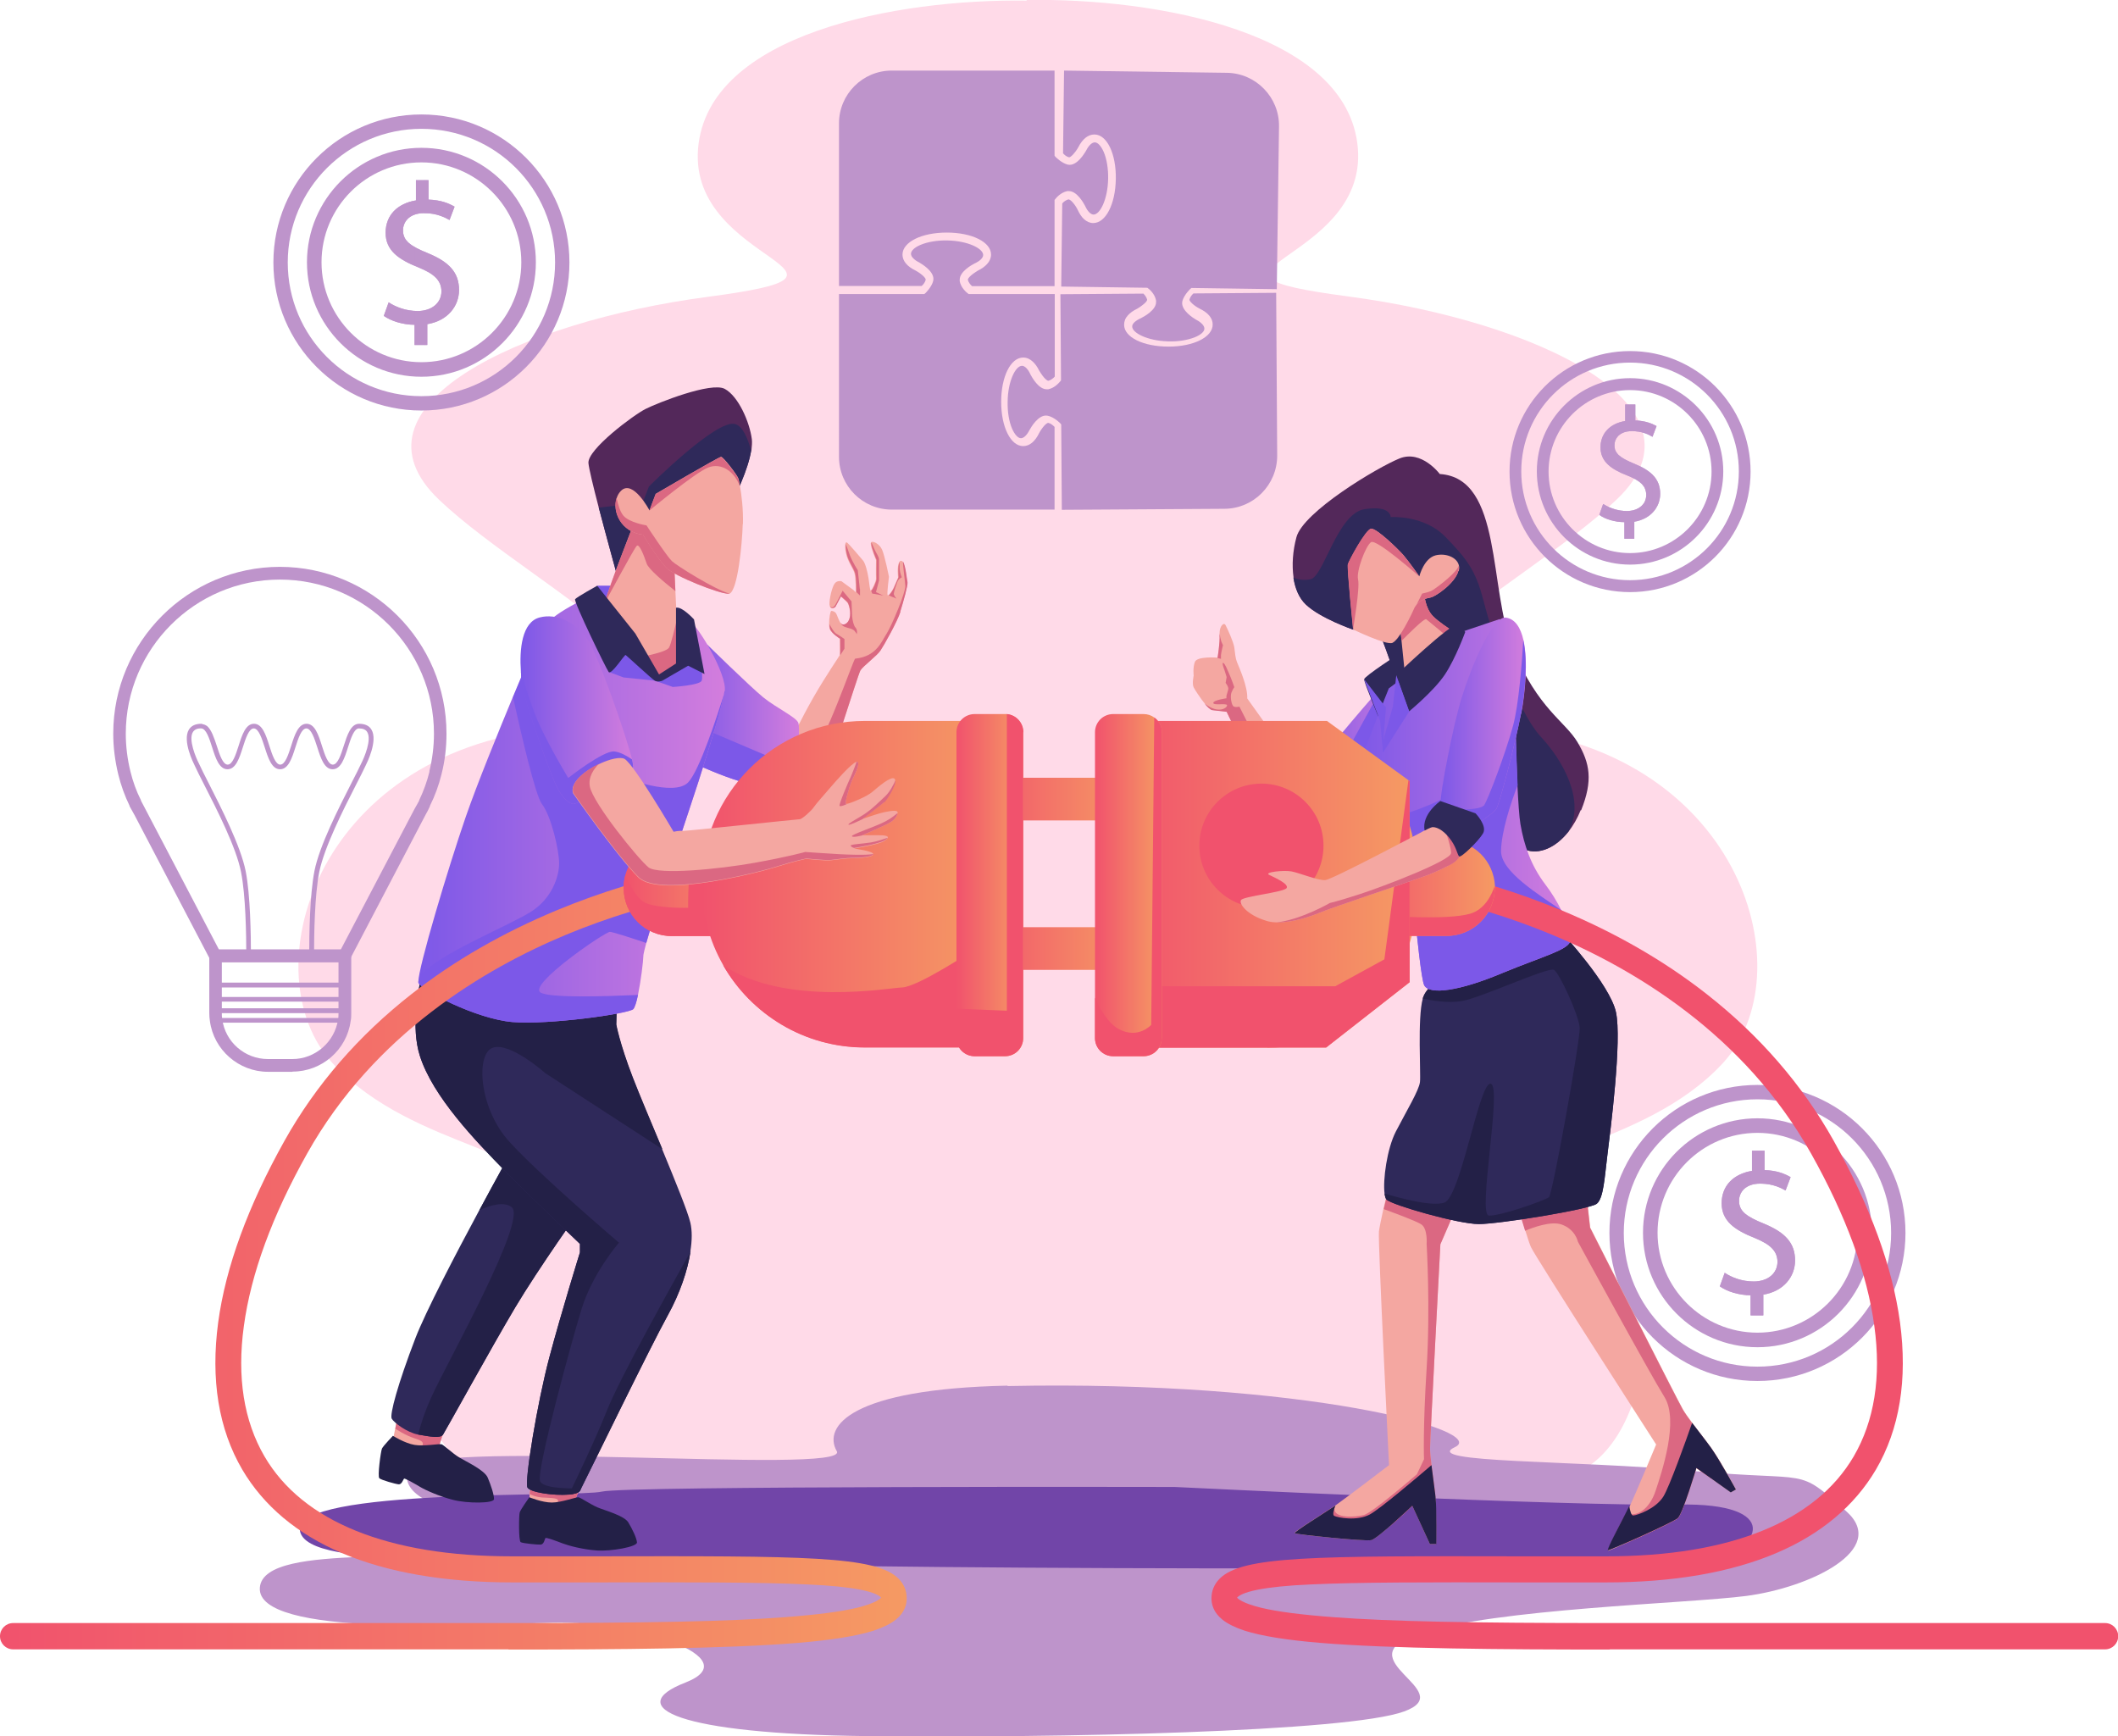 <?xml version="1.0" encoding="UTF-8"?>
<svg id="Calque_2" data-name="Calque 2" xmlns="http://www.w3.org/2000/svg" xmlns:xlink="http://www.w3.org/1999/xlink" viewBox="0 0 104.74 85.86">
  <defs>
    <style>
      .cls-1 {
        fill: url(#linear-gradient-2);
      }

      .cls-2 {
        fill: #db6882;
      }

      .cls-3 {
        fill: #be94cb;
      }

      .cls-4 {
        fill: url(#linear-gradient-15);
      }

      .cls-5 {
        fill: #ffdae8;
      }

      .cls-6 {
        fill: url(#linear-gradient-14);
      }

      .cls-7 {
        fill: url(#linear-gradient-6);
      }

      .cls-8 {
        clip-path: url(#clippath-2);
      }

      .cls-9 {
        fill: url(#linear-gradient-11);
      }

      .cls-10 {
        clip-path: url(#clippath-1);
      }

      .cls-11 {
        fill: url(#linear-gradient-10);
      }

      .cls-12 {
        fill: #53285a;
      }

      .cls-13 {
        fill: url(#linear-gradient-16);
      }

      .cls-14 {
        fill: #2f295a;
      }

      .cls-15 {
        fill: #7145a8;
      }

      .cls-16 {
        fill: #7c58e8;
      }

      .cls-17 {
        fill: #f4a7a1;
      }

      .cls-18 {
        fill: url(#linear-gradient-5);
      }

      .cls-19 {
        clip-path: url(#clippath);
      }

      .cls-20 {
        fill: #f1526d;
      }

      .cls-21 {
        fill: url(#linear-gradient-7);
      }

      .cls-22 {
        fill: url(#linear-gradient-9);
      }

      .cls-23 {
        fill: url(#linear-gradient-3);
      }

      .cls-24 {
        fill: url(#linear-gradient);
      }

      .cls-25 {
        fill: url(#linear-gradient-4);
      }

      .cls-26 {
        fill: url(#linear-gradient-8);
      }

      .cls-27 {
        fill: #232047;
      }

      .cls-28 {
        fill: url(#linear-gradient-12);
      }

      .cls-29 {
        fill: url(#linear-gradient-13);
      }
    </style>
    <clipPath id="clippath">
      <path class="cls-3" d="M20.5,17.06v-1c-.58,0-1.17-.19-1.52-.44l.24-.67c.36,.24,.87,.43,1.43,.43,.71,0,1.18-.41,1.18-.97s-.39-.88-1.12-1.18c-1.01-.4-1.64-.85-1.64-1.72s.59-1.45,1.5-1.6v-1h.62v.96c.6,.02,1,.18,1.29,.35l-.25,.66c-.21-.12-.62-.34-1.25-.34-.77,0-1.05,.46-1.05,.85,0,.52,.37,.78,1.23,1.13,1.02,.42,1.54,.93,1.54,1.82,0,.79-.55,1.52-1.57,1.69v1.03h-.63Z"/>
    </clipPath>
    <clipPath id="clippath-1">
      <path class="cls-3" d="M86.57,65.05v-1c-.58,0-1.17-.19-1.52-.44l.24-.67c.36,.24,.87,.43,1.43,.43,.71,0,1.18-.41,1.18-.97s-.39-.88-1.12-1.18c-1.01-.4-1.64-.85-1.64-1.72s.59-1.45,1.5-1.6v-1h.62v.96c.6,.02,1,.18,1.29,.35l-.25,.66c-.21-.12-.62-.34-1.25-.34-.77,0-1.05,.46-1.05,.85,0,.52,.37,.78,1.23,1.13,1.02,.42,1.54,.93,1.54,1.82,0,.79-.55,1.52-1.57,1.69v1.03h-.63Z"/>
    </clipPath>
    <clipPath id="clippath-2">
      <path class="cls-3" d="M80.33,26.64v-.82c-.47,0-.96-.15-1.24-.36l.19-.54c.29,.19,.71,.35,1.17,.35,.57,0,.96-.33,.96-.79s-.32-.72-.92-.96c-.83-.32-1.34-.7-1.34-1.4s.48-1.18,1.22-1.3v-.82h.5v.79c.49,.02,.82,.15,1.05,.28l-.2,.53c-.17-.1-.5-.28-1.02-.28-.62,0-.86,.37-.86,.7,0,.42,.3,.63,1,.92,.83,.34,1.26,.76,1.26,1.48,0,.64-.45,1.24-1.28,1.38v.84h-.51Z"/>
    </clipPath>
    <linearGradient id="linear-gradient" x1="48.17" y1="39.52" x2="55.89" y2="39.52" gradientUnits="userSpaceOnUse">
      <stop offset="0" stop-color="#f1526d"/>
      <stop offset="1" stop-color="#f59a63"/>
    </linearGradient>
    <linearGradient id="linear-gradient-2" x1="48.15" y1="46.91" x2="55.88" y2="46.91" xlink:href="#linear-gradient"/>
    <linearGradient id="linear-gradient-3" x1="34.01" y1="35.39" x2="39.52" y2="35.39" gradientUnits="userSpaceOnUse">
      <stop offset="0" stop-color="#7c58e8"/>
      <stop offset="1" stop-color="#d37ddd"/>
    </linearGradient>
    <linearGradient id="linear-gradient-4" x1="20.68" y1="39.85" x2="35.84" y2="39.85" xlink:href="#linear-gradient-3"/>
    <linearGradient id="linear-gradient-5" x1="0" y1="62.12" x2="44.87" y2="62.12" xlink:href="#linear-gradient"/>
    <linearGradient id="linear-gradient-6" x1="30.83" y1="43.9" x2="37.51" y2="43.9" xlink:href="#linear-gradient"/>
    <linearGradient id="linear-gradient-7" x1="34.7" y1="43.73" x2="48.85" y2="43.73" xlink:href="#linear-gradient"/>
    <linearGradient id="linear-gradient-8" x1="47.29" y1="43.77" x2="50.6" y2="43.77" xlink:href="#linear-gradient"/>
    <linearGradient id="linear-gradient-9" x1="25.75" y1="35.12" x2="31.31" y2="35.12" xlink:href="#linear-gradient-3"/>
    <linearGradient id="linear-gradient-10" x1="64.61" y1="37.22" x2="69.71" y2="37.22" xlink:href="#linear-gradient-3"/>
    <linearGradient id="linear-gradient-11" x1="67.06" y1="39.8" x2="77.67" y2="39.8" xlink:href="#linear-gradient-3"/>
    <linearGradient id="linear-gradient-12" x1="55.89" y1="43.73" x2="70.04" y2="43.73" gradientTransform="translate(125.94 87.45) rotate(180)" xlink:href="#linear-gradient"/>
    <linearGradient id="linear-gradient-13" x1="67.24" y1="43.9" x2="73.92" y2="43.9" xlink:href="#linear-gradient"/>
    <linearGradient id="linear-gradient-14" x1="55.31" y1="43.73" x2="69.71" y2="43.73" xlink:href="#linear-gradient"/>
    <linearGradient id="linear-gradient-15" x1="54.14" y1="43.77" x2="57.45" y2="43.77" xlink:href="#linear-gradient"/>
    <linearGradient id="linear-gradient-16" x1="71.24" y1="35.65" x2="75.45" y2="35.65" xlink:href="#linear-gradient-3"/>
  </defs>
  <g id="Layer_20" data-name="Layer 20">
    <g>
      <path class="cls-5" d="M74.57,36.04c-11.61-1.28,.52-6.72,5.38-11.34,4.86-4.62-3.96-8.81-13.27-10.04-9.31-1.23,.93-1.57,.47-7.32C66.68,1.58,57.15-.11,50.77,0V.03c-6.38-.09-15.79,1.62-16.25,7.33-.46,5.75,9.78,6.09,.47,7.32-9.31,1.23-18.13,5.42-13.27,10.04,4.86,4.62,16.99,10.06,5.38,11.34-11.61,1.28-14.7,12.12-10.65,16.52,4.05,4.4,11.34,4.29,10,6.99-1.34,2.71-7.68,4.17-5.46,10.03,2.22,5.86,7.68,3.02,7.68,3.02l22.22,.69v-.03l22.1-.68s5.46,2.84,7.68-3.02c2.22-5.86-4.12-7.32-5.46-10.03-1.34-2.71,5.95-2.59,10-6.99,4.05-4.4,.96-15.24-10.65-16.52Z"/>
      <path class="cls-3" d="M49.82,68.52c-7.74,.16-9.14,2.01-8.44,3.24,.7,1.23-20.98-.73-21.25,.97-.27,1.69,2.5,1.46,2.51,3.24,.01,1.77-9.61,.09-9.79,2.54-.18,2.45,10.43,1.84,14.48,1.73,4.05-.1,9.71,1.73,6.57,2.96-3.15,1.22-.36,2.55,9,2.65,9.35,.1,23.75-.2,26.54-1.22,2.79-1.02-3.06-2.59,.72-3.84s13.26-1.49,16.19-1.87c3.15-.41,7.08-2.3,4.95-4.19-2.52-2.24-1.62-1.44-7.56-1.99-5.94-.55-13.51-.38-11.79-1.18,1.72-.8-7.38-3.32-22.12-3.02Z"/>
      <g>
        <path class="cls-3" d="M48.06,14.14c-.07-.06-.17-.18-.2-.31,0-.01,.02-.09,.16-.21,.14-.12,.3-.21,.34-.24,.19-.09,.34-.2,.45-.32,.13-.14,.2-.3,.2-.47,0-.62-.94-1.09-2.19-1.09s-2.19,.47-2.19,1.09c0,.31,.23,.59,.65,.79,.29,.16,.5,.36,.5,.45h0c-.03,.13-.13,.25-.2,.31h-4.09V6.1c0-1.44,1.17-2.61,2.61-2.61h8.05V7.7l.05,.06s.29,.3,.6,.38c.03,0,.06,.01,.1,.01,.38,0,.71-.53,.81-.7h0s0,0,0,0c.13-.26,.29-.41,.43-.41h0c.15,0,.31,.18,.44,.47,.15,.35,.23,.83,.22,1.33-.02,1.02-.4,1.77-.72,1.77,0,0,0,0,0,0-.14,0-.3-.16-.42-.43h0s0,0,0,0c-.09-.17-.41-.73-.8-.73-.03,0-.05,0-.08,0-.34,.07-.56,.35-.59,.39l-.04,.05v4.26h-4.09Z"/>
        <path class="cls-3" d="M52.15,18.63c-.06,.07-.18,.17-.31,.2-.01,0-.09-.02-.21-.16-.12-.14-.21-.3-.24-.34-.09-.19-.2-.34-.32-.45-.14-.13-.3-.2-.47-.2-.62,0-1.09,.94-1.09,2.19s.47,2.19,1.09,2.19c.31,0,.59-.23,.79-.65,.16-.29,.36-.5,.45-.5h0c.13,.03,.24,.13,.31,.2v4.09h-8.05c-1.44,0-2.61-1.17-2.61-2.61V14.54h4.22l.06-.05s.3-.29,.38-.6c0-.03,.01-.06,.01-.1,0-.38-.53-.71-.7-.81h0s0,0,0,0c-.26-.13-.41-.29-.41-.43h0c0-.15,.18-.32,.47-.44,.35-.15,.83-.23,1.33-.22,1.02,.02,1.77,.4,1.77,.72,0,0,0,0,0,0,0,.14-.16,.3-.43,.42h0s0,0,0,0c-.17,.09-.73,.41-.73,.8,0,.03,0,.05,0,.08,.07,.34,.35,.56,.39,.59l.05,.04h4.26v4.09Z"/>
        <path class="cls-3" d="M52.54,10.05c.06-.07,.18-.17,.31-.19,.01,0,.09,.02,.21,.16,.12,.14,.21,.3,.23,.35,.09,.19,.19,.35,.31,.46,.14,.13,.3,.2,.46,.2,.62,0,1.1-.93,1.12-2.18,.02-1.25-.44-2.2-1.06-2.2-.31,0-.59,.22-.8,.64-.16,.28-.37,.49-.45,.49h0c-.13-.03-.24-.13-.3-.2l.05-4.09,8.05,.11c1.44,.02,2.6,1.21,2.58,2.65l-.11,8.05-4.22-.06-.06,.05s-.3,.28-.39,.6c0,.03-.01,.06-.01,.1,0,.38,.52,.72,.69,.82h0s0,0,0,0c.26,.13,.41,.3,.41,.44h0c0,.15-.18,.31-.48,.43-.36,.14-.83,.22-1.33,.2-1.01-.03-1.77-.42-1.76-.74,0,0,0,0,0,0,0-.14,.17-.29,.44-.41h0s0,0,0,0c.17-.09,.74-.4,.74-.79,0-.03,0-.05,0-.08-.06-.34-.35-.57-.38-.59l-.05-.04-4.26-.06,.05-4.09Z"/>
        <path class="cls-3" d="M56.53,14.51c.07,.06,.17,.18,.2,.31,0,.01-.01,.09-.16,.21-.14,.12-.3,.22-.34,.24-.19,.09-.34,.2-.45,.32-.13,.14-.19,.3-.19,.47,0,.62,.95,1.08,2.2,1.08,1.25,0,2.19-.48,2.18-1.1,0-.31-.23-.58-.65-.78-.29-.15-.5-.36-.5-.44h0c.03-.13,.13-.25,.2-.31l4.09-.03,.05,8.05c0,1.44-1.16,2.62-2.6,2.63l-8.05,.05-.03-4.22-.05-.06s-.29-.3-.61-.37c-.03,0-.06-.01-.1-.01-.38,0-.71,.54-.8,.7h0s0,0,0,0c-.13,.26-.29,.42-.43,.42h0c-.15,0-.31-.18-.44-.47-.15-.35-.23-.82-.22-1.33,.01-1.02,.39-1.78,.71-1.78,0,0,0,0,0,0,.14,0,.3,.16,.42,.43h0s0,0,0,0c.09,.17,.41,.73,.8,.73,.03,0,.05,0,.08,0,.34-.07,.56-.36,.59-.39l.04-.05-.03-4.26,4.09-.03Z"/>
      </g>
      <g>
        <path class="cls-3" d="M14.46,53h-1.21c-1.44,0-2.68-1.08-2.87-2.51-.02-.12-.03-.26-.03-.4v-3.14h7.02v3.14c0,.14,0,.27-.03,.4-.19,1.43-1.43,2.5-2.87,2.5Zm-3.49-5.42v2.51c0,.11,0,.21,.02,.31,.15,1.13,1.12,1.97,2.26,1.97h1.21c1.13,0,2.1-.85,2.26-1.97,.02-.1,.02-.2,.02-.31v-2.51h-5.77Z"/>
        <path class="cls-3" d="M13.85,28.03c-4.55,0-8.25,3.7-8.25,8.25,0,.68,.09,1.36,.25,2.02,.13,.53,.32,1.06,.56,1.55v.02c.08,.14,.16,.29,.24,.43l3.81,7.28h6.77l3.81-7.28c.08-.14,.16-.29,.22-.43v-.02c.25-.5,.44-1.02,.57-1.55,.17-.66,.25-1.34,.25-2.02,0-4.55-3.7-8.25-8.25-8.25Zm7.39,10.12c-.12,.49-.29,.96-.51,1.42v.02c-.08,.14-.15,.28-.23,.41l-3.65,6.96h-6.02l-3.64-6.95h0c-.08-.15-.15-.29-.22-.42v-.02c-.23-.45-.4-.93-.52-1.42-.15-.61-.23-1.24-.23-1.87,0-4.2,3.42-7.62,7.62-7.62s7.62,3.42,7.62,7.62c0,.63-.08,1.26-.23,1.87Z"/>
        <path class="cls-3" d="M15.29,47.27c0-1.07,.03-3.03,.26-4.2,.25-1.26,1.21-3.13,1.84-4.37,.2-.39,.37-.72,.47-.94,.16-.31,.53-1.19,.3-1.56-.07-.12-.21-.18-.41-.18-.24,0-.4,.49-.54,.93-.17,.54-.35,1.09-.76,1.09s-.59-.55-.76-1.09c-.14-.43-.3-.93-.54-.93s-.4,.49-.54,.93c-.17,.54-.35,1.09-.76,1.09s-.59-.55-.76-1.09c-.14-.43-.3-.93-.54-.93s-.4,.49-.54,.93c-.17,.54-.35,1.09-.76,1.09s-.59-.55-.76-1.09c-.14-.44-.3-.93-.54-.93h-.04c-.18,0-.3,.07-.37,.18-.23,.37,.14,1.25,.3,1.56,.1,.22,.27,.56,.47,.95,.63,1.24,1.59,3.12,1.84,4.37,.23,1.17,.26,3.14,.26,4.2h-.23c0-1.06-.03-3-.26-4.16-.24-1.22-1.19-3.08-1.82-4.31-.2-.39-.37-.73-.47-.95-.06-.12-.62-1.23-.29-1.78,.12-.19,.32-.29,.62-.29l.17,.05,.11,.06c.22,.19,.35,.59,.48,.98,.14,.44,.3,.93,.54,.93s.4-.49,.54-.93c.17-.54,.35-1.09,.76-1.09s.59,.55,.76,1.09c.14,.44,.3,.93,.54,.93s.4-.49,.54-.93c.17-.54,.35-1.09,.76-1.09s.59,.55,.76,1.09c.14,.44,.3,.93,.54,.93s.4-.49,.54-.93c.17-.53,.35-1.09,.76-1.09,.29,0,.5,.1,.61,.29,.33,.55-.23,1.66-.29,1.78-.1,.22-.27,.55-.47,.94-.63,1.23-1.57,3.09-1.82,4.31-.23,1.15-.26,3.1-.26,4.16h-.23Z"/>
        <path class="cls-3" d="M17.16,49.53h-6.63v-.94h6.63v.94Zm-6.39-.23h6.16v-.47h-6.16v.47Z"/>
        <path class="cls-3" d="M17.12,50.57h-6.54v-.1c-.03-.12-.04-.24-.04-.37v-.24h6.63v.24c0,.13,0,.25-.03,.37v.1Zm-6.36-.23h6.14c0-.08,.01-.16,.01-.24h0s-6.16,0-6.16,0h0c0,.08,0,.16,.01,.24Z"/>
      </g>
      <g>
        <path class="cls-3" d="M20.84,18.63c-3.12,0-5.66-2.54-5.66-5.66s2.54-5.66,5.66-5.66,5.66,2.54,5.66,5.66-2.54,5.66-5.66,5.66Zm0-10.6c-2.73,0-4.94,2.22-4.94,4.94s2.22,4.94,4.94,4.94,4.94-2.22,4.94-4.94-2.22-4.94-4.94-4.94Z"/>
        <path class="cls-3" d="M20.84,20.3c-4.04,0-7.32-3.28-7.32-7.32s3.28-7.32,7.32-7.32,7.32,3.28,7.32,7.32-3.28,7.32-7.32,7.32Zm0-13.93c-3.64,0-6.61,2.96-6.61,6.61s2.96,6.61,6.61,6.61,6.61-2.96,6.61-6.61-2.96-6.61-6.61-6.61Z"/>
        <g>
          <path class="cls-3" d="M20.5,17.06v-1c-.58,0-1.17-.19-1.52-.44l.24-.67c.36,.24,.87,.43,1.43,.43,.71,0,1.18-.41,1.18-.97s-.39-.88-1.12-1.18c-1.01-.4-1.64-.85-1.64-1.72s.59-1.45,1.5-1.6v-1h.62v.96c.6,.02,1,.18,1.29,.35l-.25,.66c-.21-.12-.62-.34-1.25-.34-.77,0-1.05,.46-1.05,.85,0,.52,.37,.78,1.23,1.13,1.02,.42,1.54,.93,1.54,1.82,0,.79-.55,1.52-1.57,1.69v1.03h-.63Z"/>
          <g class="cls-19">
            <rect class="cls-3" x="18.98" y="8.9" width=".04" height="8.16"/>
            <rect class="cls-3" x="19.02" y="8.9" width=".04" height="8.16"/>
            <rect class="cls-3" x="19.06" y="8.9" width=".04" height="8.16"/>
            <rect class="cls-3" x="19.1" y="8.9" width=".04" height="8.16"/>
            <rect class="cls-3" x="19.14" y="8.9" width=".04" height="8.16"/>
            <rect class="cls-3" x="19.18" y="8.9" width=".04" height="8.16"/>
            <rect class="cls-3" x="19.22" y="8.9" width=".04" height="8.16"/>
            <rect class="cls-3" x="19.25" y="8.9" width=".04" height="8.16"/>
            <rect class="cls-3" x="19.29" y="8.9" width=".04" height="8.16"/>
            <rect class="cls-3" x="19.33" y="8.9" width=".04" height="8.16"/>
            <rect class="cls-3" x="19.37" y="8.9" width=".04" height="8.16"/>
            <rect class="cls-3" x="19.41" y="8.9" width=".04" height="8.16"/>
            <rect class="cls-3" x="19.45" y="8.9" width=".04" height="8.16"/>
            <rect class="cls-3" x="19.49" y="8.9" width=".04" height="8.16"/>
            <rect class="cls-3" x="19.53" y="8.9" width=".04" height="8.16"/>
            <rect class="cls-3" x="19.57" y="8.9" width=".04" height="8.16"/>
            <rect class="cls-3" x="19.61" y="8.9" width=".04" height="8.16"/>
            <rect class="cls-3" x="19.65" y="8.9" width=".04" height="8.16"/>
            <rect class="cls-3" x="19.69" y="8.9" width=".04" height="8.16"/>
            <rect class="cls-3" x="19.73" y="8.9" width=".04" height="8.16"/>
            <rect class="cls-3" x="19.77" y="8.9" width=".04" height="8.16"/>
            <rect class="cls-3" x="19.81" y="8.9" width=".04" height="8.16"/>
            <rect class="cls-3" x="19.85" y="8.9" width=".04" height="8.16"/>
            <rect class="cls-3" x="19.89" y="8.9" width=".04" height="8.16"/>
            <rect class="cls-3" x="19.93" y="8.9" width=".04" height="8.16"/>
            <rect class="cls-3" x="19.97" y="8.9" width=".04" height="8.16"/>
            <rect class="cls-3" x="20.01" y="8.9" width=".04" height="8.16"/>
            <rect class="cls-3" x="20.05" y="8.9" width=".04" height="8.16"/>
            <rect class="cls-3" x="20.09" y="8.9" width=".04" height="8.16"/>
            <rect class="cls-3" x="20.12" y="8.9" width=".04" height="8.16"/>
            <rect class="cls-3" x="20.16" y="8.9" width=".04" height="8.16"/>
            <rect class="cls-3" x="20.2" y="8.9" width=".04" height="8.16"/>
            <rect class="cls-3" x="20.24" y="8.9" width=".04" height="8.16"/>
            <rect class="cls-3" x="20.28" y="8.9" width=".04" height="8.16"/>
            <rect class="cls-3" x="20.32" y="8.9" width=".04" height="8.16"/>
            <rect class="cls-3" x="20.36" y="8.9" width=".04" height="8.16"/>
            <rect class="cls-3" x="20.4" y="8.9" width=".04" height="8.16"/>
            <rect class="cls-3" x="20.44" y="8.9" width=".04" height="8.16"/>
            <rect class="cls-3" x="20.48" y="8.9" width=".04" height="8.16"/>
            <rect class="cls-3" x="20.52" y="8.9" width=".04" height="8.16"/>
            <rect class="cls-3" x="20.56" y="8.9" width=".04" height="8.16"/>
            <rect class="cls-3" x="20.6" y="8.9" width=".04" height="8.16"/>
            <rect class="cls-3" x="20.64" y="8.9" width=".04" height="8.16"/>
            <rect class="cls-3" x="20.68" y="8.9" width=".04" height="8.16"/>
            <rect class="cls-3" x="20.72" y="8.9" width=".04" height="8.16"/>
            <rect class="cls-3" x="20.76" y="8.9" width=".04" height="8.16"/>
            <rect class="cls-3" x="20.8" y="8.9" width=".04" height="8.16"/>
            <rect class="cls-3" x="20.84" y="8.9" width=".04" height="8.16"/>
            <rect class="cls-3" x="20.88" y="8.9" width=".04" height="8.16"/>
            <rect class="cls-3" x="20.92" y="8.9" width=".04" height="8.16"/>
            <rect class="cls-3" x="20.96" y="8.9" width=".04" height="8.16"/>
            <rect class="cls-3" x="20.99" y="8.9" width=".04" height="8.16"/>
            <rect class="cls-3" x="21.03" y="8.9" width=".04" height="8.16"/>
            <rect class="cls-3" x="21.07" y="8.9" width=".04" height="8.16"/>
            <rect class="cls-3" x="21.11" y="8.9" width=".04" height="8.16"/>
            <rect class="cls-3" x="21.15" y="8.9" width=".04" height="8.16"/>
            <rect class="cls-3" x="21.19" y="8.9" width=".04" height="8.16"/>
            <rect class="cls-3" x="21.23" y="8.9" width=".04" height="8.16"/>
            <rect class="cls-3" x="21.27" y="8.9" width=".04" height="8.16"/>
            <rect class="cls-3" x="21.31" y="8.9" width=".04" height="8.16"/>
            <rect class="cls-3" x="21.35" y="8.9" width=".04" height="8.16"/>
            <rect class="cls-3" x="21.39" y="8.9" width=".04" height="8.16"/>
            <rect class="cls-3" x="21.43" y="8.9" width=".04" height="8.16"/>
            <rect class="cls-3" x="21.47" y="8.9" width=".04" height="8.16"/>
            <rect class="cls-3" x="21.51" y="8.9" width=".04" height="8.16"/>
            <rect class="cls-3" x="21.55" y="8.9" width=".04" height="8.16"/>
            <rect class="cls-3" x="21.59" y="8.9" width=".04" height="8.16"/>
            <rect class="cls-3" x="21.63" y="8.9" width=".04" height="8.16"/>
            <rect class="cls-3" x="21.67" y="8.9" width=".04" height="8.16"/>
            <rect class="cls-3" x="21.71" y="8.9" width=".04" height="8.16"/>
            <rect class="cls-3" x="21.75" y="8.9" width=".04" height="8.16"/>
            <rect class="cls-3" x="21.79" y="8.9" width=".04" height="8.16"/>
            <rect class="cls-3" x="21.83" y="8.9" width=".04" height="8.16"/>
            <rect class="cls-3" x="21.87" y="8.9" width=".04" height="8.16"/>
            <rect class="cls-3" x="21.9" y="8.9" width=".04" height="8.16"/>
            <rect class="cls-3" x="21.94" y="8.9" width=".04" height="8.16"/>
            <rect class="cls-3" x="21.98" y="8.9" width=".04" height="8.16"/>
            <rect class="cls-3" x="22.02" y="8.9" width=".04" height="8.16"/>
            <rect class="cls-3" x="22.06" y="8.9" width=".04" height="8.16"/>
            <rect class="cls-3" x="22.1" y="8.9" width=".04" height="8.16"/>
            <rect class="cls-3" x="22.14" y="8.9" width=".04" height="8.16"/>
            <rect class="cls-3" x="22.18" y="8.9" width=".04" height="8.16"/>
            <rect class="cls-3" x="22.22" y="8.9" width=".04" height="8.16"/>
            <rect class="cls-3" x="22.26" y="8.9" width=".04" height="8.16"/>
            <rect class="cls-3" x="22.3" y="8.9" width=".04" height="8.16"/>
            <rect class="cls-3" x="22.34" y="8.9" width=".04" height="8.16"/>
            <rect class="cls-3" x="22.38" y="8.9" width=".04" height="8.16"/>
            <rect class="cls-3" x="22.42" y="8.9" width=".04" height="8.16"/>
            <rect class="cls-3" x="22.46" y="8.9" width=".04" height="8.16"/>
            <rect class="cls-3" x="22.5" y="8.9" width=".04" height="8.16"/>
            <rect class="cls-3" x="22.54" y="8.9" width=".04" height="8.16"/>
            <rect class="cls-3" x="22.58" y="8.9" width=".04" height="8.16"/>
            <rect class="cls-3" x="22.62" y="8.9" width=".04" height="8.16"/>
            <rect class="cls-3" x="22.66" y="8.9" width=".04" height="8.16"/>
          </g>
        </g>
      </g>
      <g>
        <path class="cls-3" d="M86.91,66.62c-3.12,0-5.66-2.54-5.66-5.66s2.54-5.66,5.66-5.66,5.66,2.54,5.66,5.66-2.54,5.66-5.66,5.66Zm0-10.6c-2.73,0-4.94,2.22-4.94,4.94s2.22,4.94,4.94,4.94,4.94-2.22,4.94-4.94-2.22-4.94-4.94-4.94Z"/>
        <path class="cls-3" d="M86.91,68.29c-4.04,0-7.32-3.28-7.32-7.32s3.28-7.32,7.32-7.32,7.32,3.28,7.32,7.32-3.28,7.32-7.32,7.32Zm0-13.93c-3.64,0-6.61,2.96-6.61,6.61s2.96,6.61,6.61,6.61,6.61-2.96,6.61-6.61-2.96-6.61-6.61-6.61Z"/>
        <g>
          <path class="cls-3" d="M86.57,65.05v-1c-.58,0-1.17-.19-1.52-.44l.24-.67c.36,.24,.87,.43,1.43,.43,.71,0,1.18-.41,1.18-.97s-.39-.88-1.12-1.18c-1.01-.4-1.64-.85-1.64-1.72s.59-1.45,1.5-1.6v-1h.62v.96c.6,.02,1,.18,1.29,.35l-.25,.66c-.21-.12-.62-.34-1.25-.34-.77,0-1.05,.46-1.05,.85,0,.52,.37,.78,1.23,1.13,1.02,.42,1.54,.93,1.54,1.82,0,.79-.55,1.52-1.57,1.69v1.03h-.63Z"/>
          <g class="cls-10">
            <rect class="cls-3" x="85.05" y="56.88" width=".04" height="8.16"/>
            <rect class="cls-3" x="85.09" y="56.88" width=".04" height="8.16"/>
            <rect class="cls-3" x="85.13" y="56.88" width=".04" height="8.16"/>
            <rect class="cls-3" x="85.17" y="56.88" width=".04" height="8.16"/>
            <rect class="cls-3" x="85.21" y="56.88" width=".04" height="8.16"/>
            <rect class="cls-3" x="85.25" y="56.88" width=".04" height="8.16"/>
            <rect class="cls-3" x="85.29" y="56.88" width=".04" height="8.16"/>
            <rect class="cls-3" x="85.33" y="56.88" width=".04" height="8.16"/>
            <rect class="cls-3" x="85.37" y="56.88" width=".04" height="8.16"/>
            <rect class="cls-3" x="85.41" y="56.88" width=".04" height="8.16"/>
            <rect class="cls-3" x="85.45" y="56.88" width=".04" height="8.16"/>
            <rect class="cls-3" x="85.48" y="56.88" width=".04" height="8.16"/>
            <rect class="cls-3" x="85.52" y="56.88" width=".04" height="8.16"/>
            <rect class="cls-3" x="85.56" y="56.88" width=".04" height="8.16"/>
            <rect class="cls-3" x="85.6" y="56.88" width=".04" height="8.16"/>
            <rect class="cls-3" x="85.64" y="56.88" width=".04" height="8.16"/>
            <rect class="cls-3" x="85.68" y="56.88" width=".04" height="8.16"/>
            <rect class="cls-3" x="85.72" y="56.88" width=".04" height="8.16"/>
            <rect class="cls-3" x="85.76" y="56.88" width=".04" height="8.16"/>
            <rect class="cls-3" x="85.8" y="56.88" width=".04" height="8.16"/>
            <rect class="cls-3" x="85.84" y="56.88" width=".04" height="8.16"/>
            <rect class="cls-3" x="85.88" y="56.88" width=".04" height="8.16"/>
            <rect class="cls-3" x="85.92" y="56.88" width=".04" height="8.16"/>
            <rect class="cls-3" x="85.96" y="56.88" width=".04" height="8.16"/>
            <rect class="cls-3" x="86" y="56.88" width=".04" height="8.16"/>
            <rect class="cls-3" x="86.04" y="56.88" width=".04" height="8.16"/>
            <rect class="cls-3" x="86.08" y="56.88" width=".04" height="8.16"/>
            <rect class="cls-3" x="86.12" y="56.88" width=".04" height="8.16"/>
            <rect class="cls-3" x="86.16" y="56.88" width=".04" height="8.16"/>
            <rect class="cls-3" x="86.2" y="56.88" width=".04" height="8.16"/>
            <rect class="cls-3" x="86.24" y="56.88" width=".04" height="8.16"/>
            <rect class="cls-3" x="86.28" y="56.88" width=".04" height="8.16"/>
            <rect class="cls-3" x="86.32" y="56.88" width=".04" height="8.16"/>
            <rect class="cls-3" x="86.35" y="56.88" width=".04" height="8.16"/>
            <rect class="cls-3" x="86.39" y="56.88" width=".04" height="8.16"/>
            <rect class="cls-3" x="86.43" y="56.88" width=".04" height="8.16"/>
            <rect class="cls-3" x="86.47" y="56.88" width=".04" height="8.16"/>
            <rect class="cls-3" x="86.51" y="56.88" width=".04" height="8.16"/>
            <rect class="cls-3" x="86.55" y="56.88" width=".04" height="8.16"/>
            <rect class="cls-3" x="86.59" y="56.88" width=".04" height="8.16"/>
            <rect class="cls-3" x="86.63" y="56.88" width=".04" height="8.16"/>
            <rect class="cls-3" x="86.67" y="56.88" width=".04" height="8.16"/>
            <rect class="cls-3" x="86.71" y="56.88" width=".04" height="8.16"/>
            <rect class="cls-3" x="86.75" y="56.88" width=".04" height="8.16"/>
            <rect class="cls-3" x="86.79" y="56.88" width=".04" height="8.16"/>
            <rect class="cls-3" x="86.83" y="56.88" width=".04" height="8.16"/>
            <rect class="cls-3" x="86.87" y="56.88" width=".04" height="8.16"/>
            <rect class="cls-3" x="86.91" y="56.88" width=".04" height="8.16"/>
            <rect class="cls-3" x="86.95" y="56.88" width=".04" height="8.16"/>
            <rect class="cls-3" x="86.99" y="56.88" width=".04" height="8.16"/>
            <rect class="cls-3" x="87.03" y="56.88" width=".04" height="8.16"/>
            <rect class="cls-3" x="87.07" y="56.88" width=".04" height="8.16"/>
            <rect class="cls-3" x="87.11" y="56.88" width=".04" height="8.16"/>
            <rect class="cls-3" x="87.15" y="56.88" width=".04" height="8.16"/>
            <rect class="cls-3" x="87.19" y="56.88" width=".04" height="8.16"/>
            <rect class="cls-3" x="87.23" y="56.88" width=".04" height="8.16"/>
            <rect class="cls-3" x="87.26" y="56.88" width=".04" height="8.16"/>
            <rect class="cls-3" x="87.3" y="56.88" width=".04" height="8.16"/>
            <rect class="cls-3" x="87.34" y="56.88" width=".04" height="8.16"/>
            <rect class="cls-3" x="87.38" y="56.88" width=".04" height="8.16"/>
            <rect class="cls-3" x="87.42" y="56.88" width=".04" height="8.16"/>
            <rect class="cls-3" x="87.46" y="56.88" width=".04" height="8.16"/>
            <rect class="cls-3" x="87.5" y="56.88" width=".04" height="8.16"/>
            <rect class="cls-3" x="87.54" y="56.88" width=".04" height="8.16"/>
            <rect class="cls-3" x="87.58" y="56.88" width=".04" height="8.16"/>
            <rect class="cls-3" x="87.62" y="56.88" width=".04" height="8.16"/>
            <rect class="cls-3" x="87.66" y="56.88" width=".04" height="8.16"/>
            <rect class="cls-3" x="87.7" y="56.88" width=".04" height="8.16"/>
            <rect class="cls-3" x="87.74" y="56.88" width=".04" height="8.16"/>
            <rect class="cls-3" x="87.78" y="56.88" width=".04" height="8.16"/>
            <rect class="cls-3" x="87.82" y="56.88" width=".04" height="8.16"/>
            <rect class="cls-3" x="87.86" y="56.88" width=".04" height="8.16"/>
            <rect class="cls-3" x="87.9" y="56.88" width=".04" height="8.16"/>
            <rect class="cls-3" x="87.94" y="56.88" width=".04" height="8.16"/>
            <rect class="cls-3" x="87.98" y="56.88" width=".04" height="8.16"/>
            <rect class="cls-3" x="88.02" y="56.88" width=".04" height="8.16"/>
            <rect class="cls-3" x="88.06" y="56.88" width=".04" height="8.16"/>
            <rect class="cls-3" x="88.1" y="56.88" width=".04" height="8.16"/>
            <rect class="cls-3" x="88.13" y="56.88" width=".04" height="8.16"/>
            <rect class="cls-3" x="88.17" y="56.88" width=".04" height="8.16"/>
            <rect class="cls-3" x="88.21" y="56.88" width=".04" height="8.16"/>
            <rect class="cls-3" x="88.25" y="56.88" width=".04" height="8.16"/>
            <rect class="cls-3" x="88.29" y="56.88" width=".04" height="8.16"/>
            <rect class="cls-3" x="88.33" y="56.88" width=".04" height="8.16"/>
            <rect class="cls-3" x="88.37" y="56.88" width=".04" height="8.16"/>
            <rect class="cls-3" x="88.41" y="56.88" width=".04" height="8.16"/>
            <rect class="cls-3" x="88.45" y="56.88" width=".04" height="8.16"/>
            <rect class="cls-3" x="88.49" y="56.88" width=".04" height="8.16"/>
            <rect class="cls-3" x="88.53" y="56.88" width=".04" height="8.16"/>
            <rect class="cls-3" x="88.57" y="56.88" width=".04" height="8.16"/>
            <rect class="cls-3" x="88.61" y="56.88" width=".04" height="8.16"/>
            <rect class="cls-3" x="88.65" y="56.88" width=".04" height="8.16"/>
            <rect class="cls-3" x="88.69" y="56.88" width=".04" height="8.16"/>
            <rect class="cls-3" x="88.73" y="56.88" width=".04" height="8.16"/>
          </g>
        </g>
      </g>
      <g>
        <path class="cls-3" d="M80.61,27.92c-2.54,0-4.61-2.07-4.61-4.61s2.07-4.61,4.61-4.61,4.61,2.07,4.61,4.61-2.07,4.61-4.61,4.61Zm0-8.63c-2.22,0-4.03,1.81-4.03,4.03s1.81,4.03,4.03,4.03,4.03-1.81,4.03-4.03-1.81-4.03-4.03-4.03Z"/>
        <path class="cls-3" d="M80.61,29.28c-3.29,0-5.96-2.67-5.96-5.96s2.67-5.96,5.96-5.96,5.96,2.67,5.96,5.96-2.67,5.96-5.96,5.96Zm0-11.35c-2.97,0-5.38,2.41-5.38,5.38s2.41,5.38,5.38,5.38,5.38-2.41,5.38-5.38-2.41-5.38-5.38-5.38Z"/>
        <g>
          <path class="cls-3" d="M80.33,26.64v-.82c-.47,0-.96-.15-1.24-.36l.19-.54c.29,.19,.71,.35,1.17,.35,.57,0,.96-.33,.96-.79s-.32-.72-.92-.96c-.83-.32-1.34-.7-1.34-1.4s.48-1.18,1.22-1.3v-.82h.5v.79c.49,.02,.82,.15,1.05,.28l-.2,.53c-.17-.1-.5-.28-1.02-.28-.62,0-.86,.37-.86,.7,0,.42,.3,.63,1,.92,.83,.34,1.26,.76,1.26,1.48,0,.64-.45,1.24-1.28,1.38v.84h-.51Z"/>
          <g class="cls-8">
            <rect class="cls-3" x="79.09" y="19.99" width=".03" height="6.65"/>
            <rect class="cls-3" x="79.12" y="19.99" width=".03" height="6.65"/>
            <rect class="cls-3" x="79.16" y="19.99" width=".03" height="6.65"/>
            <rect class="cls-3" x="79.19" y="19.99" width=".03" height="6.65"/>
            <rect class="cls-3" x="79.22" y="19.99" width=".03" height="6.65"/>
            <rect class="cls-3" x="79.25" y="19.99" width=".03" height="6.65"/>
            <rect class="cls-3" x="79.29" y="19.99" width=".03" height="6.65"/>
            <rect class="cls-3" x="79.32" y="19.99" width=".03" height="6.65"/>
            <rect class="cls-3" x="79.35" y="19.99" width=".03" height="6.65"/>
            <rect class="cls-3" x="79.38" y="19.99" width=".03" height="6.65"/>
            <rect class="cls-3" x="79.41" y="19.99" width=".03" height="6.65"/>
            <rect class="cls-3" x="79.45" y="19.99" width=".03" height="6.65"/>
            <rect class="cls-3" x="79.48" y="19.99" width=".03" height="6.65"/>
            <rect class="cls-3" x="79.51" y="19.99" width=".03" height="6.65"/>
            <rect class="cls-3" x="79.54" y="19.99" width=".03" height="6.65"/>
            <rect class="cls-3" x="79.58" y="19.99" width=".03" height="6.65"/>
            <rect class="cls-3" x="79.61" y="19.99" width=".03" height="6.65"/>
            <rect class="cls-3" x="79.64" y="19.99" width=".03" height="6.65"/>
            <rect class="cls-3" x="79.67" y="19.99" width=".03" height="6.65"/>
            <rect class="cls-3" x="79.7" y="19.99" width=".03" height="6.65"/>
            <rect class="cls-3" x="79.74" y="19.99" width=".03" height="6.65"/>
            <rect class="cls-3" x="79.77" y="19.99" width=".03" height="6.65"/>
            <rect class="cls-3" x="79.8" y="19.99" width=".03" height="6.65"/>
            <rect class="cls-3" x="79.83" y="19.99" width=".03" height="6.65"/>
            <rect class="cls-3" x="79.87" y="19.99" width=".03" height="6.65"/>
            <rect class="cls-3" x="79.9" y="19.99" width=".03" height="6.65"/>
            <rect class="cls-3" x="79.93" y="19.99" width=".03" height="6.65"/>
            <rect class="cls-3" x="79.96" y="19.99" width=".03" height="6.65"/>
            <rect class="cls-3" x="79.99" y="19.99" width=".03" height="6.65"/>
            <rect class="cls-3" x="80.03" y="19.99" width=".03" height="6.65"/>
            <rect class="cls-3" x="80.06" y="19.99" width=".03" height="6.65"/>
            <rect class="cls-3" x="80.09" y="19.99" width=".03" height="6.65"/>
            <rect class="cls-3" x="80.12" y="19.99" width=".03" height="6.65"/>
            <rect class="cls-3" x="80.16" y="19.99" width=".03" height="6.65"/>
            <rect class="cls-3" x="80.19" y="19.99" width=".03" height="6.65"/>
            <rect class="cls-3" x="80.22" y="19.99" width=".03" height="6.65"/>
            <rect class="cls-3" x="80.25" y="19.99" width=".03" height="6.65"/>
            <rect class="cls-3" x="80.28" y="19.99" width=".03" height="6.65"/>
            <rect class="cls-3" x="80.32" y="19.99" width=".03" height="6.65"/>
            <rect class="cls-3" x="80.35" y="19.99" width=".03" height="6.65"/>
            <rect class="cls-3" x="80.38" y="19.99" width=".03" height="6.65"/>
            <rect class="cls-3" x="80.41" y="19.99" width=".03" height="6.65"/>
            <rect class="cls-3" x="80.45" y="19.99" width=".03" height="6.65"/>
            <rect class="cls-3" x="80.48" y="19.99" width=".03" height="6.65"/>
            <rect class="cls-3" x="80.51" y="19.99" width=".03" height="6.65"/>
            <rect class="cls-3" x="80.54" y="19.99" width=".03" height="6.65"/>
            <rect class="cls-3" x="80.57" y="19.99" width=".03" height="6.65"/>
            <rect class="cls-3" x="80.61" y="19.99" width=".03" height="6.65"/>
            <rect class="cls-3" x="80.64" y="19.99" width=".03" height="6.65"/>
            <rect class="cls-3" x="80.67" y="19.99" width=".03" height="6.65"/>
            <rect class="cls-3" x="80.7" y="19.99" width=".03" height="6.65"/>
            <rect class="cls-3" x="80.74" y="19.99" width=".03" height="6.65"/>
            <rect class="cls-3" x="80.77" y="19.99" width=".03" height="6.65"/>
            <rect class="cls-3" x="80.8" y="19.99" width=".03" height="6.65"/>
            <rect class="cls-3" x="80.83" y="19.99" width=".03" height="6.65"/>
            <rect class="cls-3" x="80.86" y="19.99" width=".03" height="6.65"/>
            <rect class="cls-3" x="80.9" y="19.99" width=".03" height="6.65"/>
            <rect class="cls-3" x="80.93" y="19.99" width=".03" height="6.65"/>
            <rect class="cls-3" x="80.96" y="19.99" width=".03" height="6.65"/>
            <rect class="cls-3" x="80.99" y="19.99" width=".03" height="6.65"/>
            <rect class="cls-3" x="81.03" y="19.99" width=".03" height="6.65"/>
            <rect class="cls-3" x="81.06" y="19.99" width=".03" height="6.65"/>
            <rect class="cls-3" x="81.09" y="19.99" width=".03" height="6.65"/>
            <rect class="cls-3" x="81.12" y="19.99" width=".03" height="6.65"/>
            <rect class="cls-3" x="81.15" y="19.99" width=".03" height="6.65"/>
            <rect class="cls-3" x="81.19" y="19.99" width=".03" height="6.65"/>
            <rect class="cls-3" x="81.22" y="19.99" width=".03" height="6.65"/>
            <rect class="cls-3" x="81.25" y="19.99" width=".03" height="6.65"/>
            <rect class="cls-3" x="81.28" y="19.99" width=".03" height="6.65"/>
            <rect class="cls-3" x="81.32" y="19.99" width=".03" height="6.65"/>
            <rect class="cls-3" x="81.35" y="19.99" width=".03" height="6.65"/>
            <rect class="cls-3" x="81.38" y="19.99" width=".03" height="6.65"/>
            <rect class="cls-3" x="81.41" y="19.99" width=".03" height="6.65"/>
            <rect class="cls-3" x="81.44" y="19.99" width=".03" height="6.65"/>
            <rect class="cls-3" x="81.48" y="19.99" width=".03" height="6.65"/>
            <rect class="cls-3" x="81.51" y="19.99" width=".03" height="6.65"/>
            <rect class="cls-3" x="81.54" y="19.99" width=".03" height="6.65"/>
            <rect class="cls-3" x="81.57" y="19.99" width=".03" height="6.65"/>
            <rect class="cls-3" x="81.61" y="19.99" width=".03" height="6.65"/>
            <rect class="cls-3" x="81.64" y="19.99" width=".03" height="6.65"/>
            <rect class="cls-3" x="81.67" y="19.99" width=".03" height="6.65"/>
            <rect class="cls-3" x="81.7" y="19.99" width=".03" height="6.65"/>
            <rect class="cls-3" x="81.73" y="19.99" width=".03" height="6.65"/>
            <rect class="cls-3" x="81.77" y="19.99" width=".03" height="6.65"/>
            <rect class="cls-3" x="81.8" y="19.99" width=".03" height="6.65"/>
            <rect class="cls-3" x="81.83" y="19.99" width=".03" height="6.65"/>
            <rect class="cls-3" x="81.86" y="19.99" width=".03" height="6.65"/>
            <rect class="cls-3" x="81.89" y="19.99" width=".03" height="6.65"/>
            <rect class="cls-3" x="81.93" y="19.99" width=".03" height="6.65"/>
            <rect class="cls-3" x="81.96" y="19.99" width=".03" height="6.65"/>
            <rect class="cls-3" x="81.99" y="19.99" width=".03" height="6.65"/>
            <rect class="cls-3" x="82.02" y="19.99" width=".03" height="6.65"/>
            <rect class="cls-3" x="82.06" y="19.99" width=".03" height="6.65"/>
            <rect class="cls-3" x="82.09" y="19.99" width=".03" height="6.65"/>
          </g>
        </g>
      </g>
      <path class="cls-15" d="M58.09,73.53s-27.17-.06-28.33,.23c-1.15,.29-15.24-.2-14.93,1.92,.31,2.12,10.5,1.06,17.05,1.5,6.55,.44,50.22,.56,52.7,0,2.49-.56,3.64-2.88-1.58-2.78-5.22,.1-24.92-.87-24.92-.87Z"/>
      <rect class="cls-24" x="48.17" y="38.46" width="7.73" height="2.11"/>
      <rect class="cls-1" x="48.15" y="45.85" width="7.73" height="2.11"/>
      <g>
        <path class="cls-17" d="M22.13,70.18l-.39,1.24s-.26,.67-1.02,.69c-.05,0-.1,0-.14,0-.68-.08-1.16-.83-1.16-.83l.12-.62,.09-.47c.33-.95,2.49,0,2.49,0Z"/>
        <path class="cls-2" d="M22.13,70.18l-.39,1.24s-.26,.67-1.02,.69c-.05,0-.1,0-.14,0,.07-.13,.22-.42,.31-.63,.12-.27-.3-.29-.71-.48-.26-.12-.49-.26-.63-.35l.09-.47c.33-.95,2.49,0,2.49,0Z"/>
        <path class="cls-14" d="M29.71,57.12c-.21,1.24-.91,2.55-.91,2.55,0,0-2.17,3.05-3.32,4.98-1.15,1.93-3.44,6.09-3.57,6.29-.12,.2-.66,.1-1.22,0,0,0,0,0-.01,0-.55-.1-1.2-.59-1.31-.79-.1-.2,.29-1.68,1.17-3.97,.5-1.3,1.98-4.14,3.17-6.35,.89-1.66,1.62-2.96,1.62-2.96,0,0,1.79-1.71,3.14-1.81,.32-.02,.61,.05,.85,.25,.46,.39,.51,1.08,.39,1.81Z"/>
        <path class="cls-27" d="M29.71,57.12c-.21,1.24-.91,2.55-.91,2.55,0,0-2.17,3.05-3.32,4.98-1.15,1.93-3.44,6.09-3.57,6.29-.12,.2-.66,.1-1.22,0,0,0,0,0-.01,0,.11-.46,.31-1.1,.66-1.87,.73-1.62,4.77-8.78,3.96-9.38-.37-.28-1.01-.11-1.59,.15,.89-1.66,1.62-2.96,1.62-2.96,0,0,1.79-1.71,3.14-1.81l1.24,2.05Z"/>
        <path class="cls-27" d="M19.43,71s.59,.37,1.07,.45c.48,.08,1.23-.07,1.34-.03,.11,.04,.54,.45,.87,.65s1.25,.62,1.41,1c.16,.38,.31,.83,.31,1.06,0,.22-1.32,.22-2.02,.04s-1.36-.48-1.63-.64c-.27-.16-.77-.45-.8-.41-.04,.04-.11,.29-.26,.28-.15-.01-.86-.21-.96-.3-.1-.08,.07-1.34,.13-1.47,.06-.13,.56-.65,.56-.65Z"/>
        <path class="cls-17" d="M28.8,73.26l-.41,1.05s-.16,.3-.62,.32c-.07,0-.15,0-.24,0-.48-.01-1.17-.1-1.3-.38-.05-.1-.05-.23-.04-.37,.03-.3,.17-.61,.17-.61,.35-.85,2.45,0,2.45,0Z"/>
        <path class="cls-2" d="M28.8,73.26l-.41,1.05s-.16,.3-.62,.32c-.07,0-.15,0-.24,0,.04-.15,.09-.39,.06-.46-.06-.1-.42-.1-.8-.12-.24-.02-.46-.1-.6-.17,.03-.3,.17-.61,.17-.61,.35-.85,2.45,0,2.45,0Z"/>
        <path class="cls-14" d="M34.15,61.87c-.14,.95-.53,2.09-1.12,3.16-.88,1.59-3.79,7.58-4.29,8.57-.03,.06-.05,.1-.06,.12-.06,.1-.27,.16-.55,.19-.74,.06-1.94-.11-2.05-.36-.14-.35,.49-4.19,1.09-6.44,.6-2.25,1.51-5.18,1.51-5.18v-.42s-2.23-2.11-3.69-3.59c-1.46-1.49-3.59-3.69-4.23-5.72-.43-1.37-.11-3.17,.14-4.19,.12-.5,.23-.81,.23-.81,1.63-1.09,9.4,1.34,9.4,1.34l-.03,.93-.03,1.2s.16,.92,.82,2.63c.31,.8,.89,2.18,1.46,3.54,.64,1.55,1.26,3.07,1.39,3.62,.09,.38,.09,.87,0,1.42Z"/>
        <path class="cls-27" d="M26.18,74.04s.63,.26,1.11,.26,1.21-.28,1.32-.26c.11,.02,.59,.35,.94,.5s1.31,.4,1.52,.74c.21,.35,.41,.77,.43,.99,.02,.22-1.28,.45-1.99,.4-.71-.05-1.4-.24-1.69-.35-.29-.11-.81-.31-.85-.26-.03,.05-.07,.31-.23,.32s-.88-.06-.99-.12c-.11-.06-.09-1.34-.05-1.47,.04-.14,.47-.74,.47-.74Z"/>
        <path class="cls-27" d="M30.61,61.45s-1.3,1.49-1.85,3.28-2.21,7.92-2.06,8.49c.09,.35,1.19,.4,2.04,.38-.03,.06-.05,.1-.06,.12-.21,.37-2.45,.17-2.6-.17-.14-.35,.49-4.19,1.09-6.44,.6-2.25,1.51-5.18,1.51-5.18v-.42s-2.23-2.11-3.69-3.59c-1.46-1.49-3.59-3.69-4.23-5.72-.43-1.37-.11-3.17,.14-4.19l.16-.04,9.45,1.49-.03,1.2s.16,.92,.82,2.63c.31,.8,.89,2.18,1.46,3.54l-5.79-3.76s-1.75-1.56-2.6-1.26c-.85,.29-.7,2.98,.82,4.65,1.52,1.67,5.43,5,5.43,5Z"/>
        <path class="cls-27" d="M34.15,61.87c-.14,.95-.53,2.09-1.12,3.16-.88,1.59-3.79,7.58-4.29,8.57-.03,.06-.05,.1-.06,.12-.06,.1-.27,.16-.55,.19,.35-.72,1.29-2.67,1.88-4.15,.61-1.56,3.31-6.39,4.15-7.89Z"/>
        <path class="cls-17" d="M44.53,30.25c-.15,.48-.83,1.69-.99,1.92-.15,.24-.85,.76-.99,.98-.13,.22-1.66,5.22-1.99,5.76-.33,.55-1.55,.67-2.15,.3-.35-.22-.08-1.02,.21-1.64,.2-.43,.4-.77,.4-.77,0,0,.6-1.26,1.22-2.34,.62-1.08,1.27-2.01,1.29-2.07,.01-.07,0-.81,0-.81,0,0-.41-.25-.5-.48-.02-.06-.03-.15-.03-.25,0-.28,.06-.64,.11-.64,.07,0,.2,.03,.26,.17,.05,.11,.12,.31,.19,.42,0,0,0,0,0,0,.02,.02,.03,.04,.05,.06,.08,.08,.32,.01,.4-.29,.08-.3-.04-.7-.11-.78-.07-.08-.32-.29-.32-.29,0,0-.21,.4-.26,.49-.04,.08-.22,.15-.28,0,0-.02-.01-.05-.02-.09-.02-.26,.13-.89,.26-1.05,.12-.16,.33-.11,.33-.11l.6,.44,.11,.11s.01-.67-.06-.93c-.07-.26-.34-.59-.42-.98-.05-.22-.05-.38-.04-.47h0c.01-.07,.04-.1,.07-.09,.07,.02,.7,.77,.81,.9,.11,.13,.22,.55,.27,.87,.04,.27,.06,.5,.09,.58,0,.02,.01,.03,.02,.03,.05,.01,.27-.46,.26-.59-.01-.12,0-.92,0-.92,0,0-.25-.58-.26-.8,0-.03,0-.05,.01-.06,.07-.12,.43,.07,.55,.35,.14,.32,.34,1.34,.34,1.34,0,0-.1,.8-.07,.9,0,.01,.01,.02,.02,.02,.06,0,.21-.23,.27-.35,.06-.14,.23-.53,.23-.53,0,0-.06-.54,.05-.75,.02-.04,.05-.07,.09-.08,.03,0,.06,.01,.09,.05,.14,.2,.2,.92,.23,1.03,.03,.13-.21,.98-.36,1.46Z"/>
        <path class="cls-2" d="M44.53,30.25c-.15,.48-.83,1.69-.99,1.92-.15,.24-.85,.76-.99,.98-.13,.22-1.66,5.22-1.99,5.76-.33,.55-1.55,.67-2.15,.3-.35-.22-.08-1.02,.21-1.64,.47,.1,1.05,.14,1.41-.11,.69-.48,2.18-4.89,2.26-4.89,1.07-.11,1.3-.85,1.57-1.26,.26-.42,.93-2.03,.91-2.33-.01-.22-.12-1-.12-1.22,.14,.2,.2,.92,.23,1.03,.03,.13-.21,.98-.36,1.46Z"/>
        <path class="cls-23" d="M39.05,38.25c-.08,.16-.18,.31-.29,.44-.65,.75-3.61-.56-4.49-.97-.16-.07-.25-.12-.25-.12l.43-2.66,.52-3.07s2.1,2.06,2.77,2.61c.67,.54,1.65,.99,1.74,1.27,.08,.24,.05,1.57-.44,2.5Z"/>
        <path class="cls-16" d="M39.05,38.25c-.08,.16-.18,.31-.29,.44-.65,.75-3.61-.56-4.49-.97l.9-1.52,3.69,1.57,.2,.47Z"/>
        <path class="cls-12" d="M37.15,22.27c-.15,.94-.78,2.29-1.1,2.78-.39,.6-5.45,3.71-5.45,3.71,0,0-.55-1.99-.99-3.66-.27-1.03-.49-1.95-.51-2.2-.06-.67,2.23-2.38,2.83-2.68,.6-.3,3.24-1.35,3.91-.99,.67,.36,1.23,1.63,1.34,2.49,.02,.16,0,.35-.02,.56Z"/>
        <path class="cls-14" d="M37.15,22.27c-.15,.94-.78,2.29-1.1,2.78-.39,.6-5.45,3.71-5.45,3.71,0,0-.55-1.99-.99-3.66l2.17-.24,.31-.8s3.36-3.37,4.27-3.09c.36,.11,.61,.67,.78,1.3Z"/>
        <path class="cls-25" d="M35.83,34.17s0,.01,0,.02c-.14,.82-.7,2.6-1.29,4.46-.51,1.59-2.11,6.28-2.58,7.98-.08,.3-.13,.5-.14,.58-.01,.36-.13,1.31-.27,1.99-.07,.35-.16,.62-.23,.7-.23,.23-4.2,.79-5.98,.64-1.78-.15-4.53-1.57-4.65-1.95,0-.01,0-.03,0-.06h0c0-.69,1.47-5.61,2.34-8.13,.57-1.65,1.63-4.24,2.33-5.93,.41-.99,.7-1.66,.7-1.66,0,0,0-.01,.02-.04,.09-.22,.56-1.31,.91-1.86,.39-.62,2.44-1.59,3-1.74,.56-.15,3.28,.96,3.9,1.32,.62,.36,2.08,2.88,1.95,3.69Z"/>
        <polygon class="cls-16" points="29.54 28.96 31.17 28.96 32.58 29.71 30.61 31.33 29.54 30.48 29.54 28.96"/>
        <path class="cls-16" d="M35.83,34.19c-.14,.82-.7,2.6-1.29,4.46-.51,1.59-2.11,6.28-2.58,7.98-.8-.27-1.68-.55-1.8-.55-.24,0-4.06,2.61-3.43,3,.45,.28,3.21,.19,4.82,.12-.07,.35-.16,.62-.23,.7-.23,.23-4.2,.79-5.98,.64-1.78-.15-4.53-1.57-4.65-1.95,0-.01,0-.03,0-.06h0c.05-.2,.17-.39,.37-.56,1.18-1.02,4.06-2.19,5.16-2.86,1.09-.67,1.43-1.79,1.43-2.42s-.39-2.34-.85-2.93c-.33-.42-1.05-3.57-1.43-5.28,.41-.99,.7-1.66,.7-1.66,0,0,0-.01,.02-.04l2.36,2.54,2.39,3.12s2.48,.98,3.19,.25c.56-.58,1.46-3.35,1.81-4.48Z"/>
        <path class="cls-16" d="M34.55,31.86s.25,1.57,.15,1.8c-.1,.23-1.43,.31-1.43,.31l-.88-.31-1.55-.16-.73-.27,.9-1.9,1.47,2.11,.3,.06,1.06-.92,.71-.72Z"/>
        <path class="cls-17" d="M33.73,32.82l-1.17,.68-.51-.47h0s-.48-.44-.48-.44c0,0-1.92-1.65-1.7-2.69,0,0,0,0,0,0,0-.02,0-.04,.02-.06,.31-1.04,1.43-3.88,1.43-3.88,1.14-.25,2.01,1.7,2.01,1.7l.07,1.58,.04,.83,.05,.49h0s.25,2.26,.25,2.26Z"/>
        <path class="cls-2" d="M33.4,29.23c-.57-.45-1.34-1.1-1.42-1.36-.14-.41-.36-.99-.49-.88-.12,.1-1.57,2.8-1.62,2.9,0-.02,0-.04,.02-.06,.31-1.04,1.43-3.88,1.43-3.88,1.14-.25,2.01,1.7,2.01,1.7l.07,1.58Z"/>
        <path class="cls-2" d="M33.73,32.82l-1.17,.68-.51-.47h0s-.26-.57-.26-.57c0,0,1.14-.2,1.29-.43,.1-.15,.29-.96,.41-1.47l.25,2.26Z"/>
        <path class="cls-17" d="M36.73,25.93c-.03,.99-.25,3.28-.66,3.43-.01,0-.03,0-.04,0-.44,.01-2.66-.86-3.08-1.29-.42-.43-1.15-1.63-1.15-1.63-1.08-.12-1.53-1.14-1.3-1.82,.04-.13,.11-.25,.21-.35,.59-.59,1.41,.97,1.41,.97l.31-.82s3.12-1.83,3.23-1.83,.8,.9,.86,1.08c.02,.05,.04,.18,.07,.35,.08,.43,.17,1.17,.15,1.89Z"/>
        <path class="cls-14" d="M29.54,28.96s-1.01,.56-1.1,.67c-.08,.11,1.53,3.43,1.66,3.6s.79-.88,.84-.84c.06,.04,1.29,1.18,1.44,1.27,.15,.09,.39,0,.39,0l-1.35-2.33-1.89-2.37Z"/>
        <path class="cls-14" d="M33.43,30.06v2.75l-.96,.62,.3,.22,1.26-.73,.81,.41-.52-2.7s-.58-.64-.88-.58Z"/>
        <g>
          <path class="cls-18" d="M25.16,81.56H.65c-.36,0-.65-.29-.65-.65s.29-.65,.65-.65H25.16c6.89,0,10.84-.08,13.64-.29,1.59-.12,2.77-.27,3.6-.47,.93-.23,1.13-.45,1.17-.49,0-.01,0-.02-.03-.04-.06-.06-.28-.22-.99-.36-.61-.12-1.46-.21-2.62-.26-2.31-.11-5.73-.11-10.46-.1-1.31,0-2.66,0-4.14,0-3.33,0-6.16-.49-8.42-1.45-2.21-.94-3.87-2.33-4.93-4.13-1.17-2-1.57-4.45-1.19-7.28,.37-2.74,1.48-5.76,3.28-8.98,1.55-2.77,3.67-5.21,6.29-7.26,2.09-1.64,4.51-3.03,7.18-4.14,4.55-1.89,8.23-2.3,8.38-2.32,.36-.04,.68,.22,.71,.58,.04,.36-.22,.68-.57,.71h0s-3.68,.42-8.06,2.24c-4.01,1.67-9.49,4.9-12.81,10.82-1.73,3.08-2.78,5.95-3.13,8.53-.35,2.53,0,4.7,1.02,6.45,1.89,3.23,6.12,4.94,12.23,4.94,1.48,0,2.83,0,4.13,0,10.37-.02,13.86-.02,14.99,1.1,.27,.27,.41,.6,.41,.98,0,.28-.09,.69-.54,1.05-.26,.21-.63,.39-1.11,.55-.83,.26-2.05,.46-3.73,.6-3.5,.29-8.95,.33-14.33,.33Z"/>
          <path class="cls-7" d="M37.51,43.9c0,.66-.27,1.25-.7,1.69-.43,.43-1.03,.7-1.68,.7h-1.91c-1.32,0-2.38-1.07-2.38-2.38,0-.23,.03-.45,.09-.66,.11-.39,.32-.75,.61-1.03,.43-.43,1.03-.7,1.69-.7h1.91c1.32,0,2.38,1.07,2.38,2.38Z"/>
          <path class="cls-20" d="M37.51,43.9c0,.66-.27,1.25-.7,1.69-.43,.43-1.03,.7-1.68,.7h-1.91c-1.32,0-2.38-1.07-2.38-2.38,0-.23,.03-.45,.09-.66,.17,.43,.55,1.26,1.09,1.44,.73,.24,2.01,.2,2.01,.2,0,0-.04-2.09,.35-3.37h.76c1.32,0,2.38,1.07,2.38,2.38Z"/>
          <path class="cls-21" d="M48.85,35.65v16.14h-6.08c-3,0-5.62-1.64-7.01-4.07-.67-1.18-1.06-2.54-1.06-4,0-2.23,.9-4.25,2.36-5.71,1.46-1.46,3.48-2.36,5.71-2.36h6.08Z"/>
          <path class="cls-20" d="M48.85,48.16v3.64h-6.08c-3,0-5.62-1.64-7.01-4.07,3.07,2.07,8.26,1.11,8.84,1.1,.77-.01,3.56-1.86,3.56-1.86l.68,1.2Z"/>
          <path class="cls-26" d="M50.6,36.21v15.12c0,.5-.4,.9-.9,.9h-1.5c-.5,0-.9-.4-.9-.9v-15.12c0-.5,.4-.9,.9-.9h1.5s.05,0,.08,0c.46,.04,.82,.43,.82,.9Z"/>
          <path class="cls-20" d="M50.6,36.21v15.12c0,.5-.4,.9-.9,.9h-1.5c-.5,0-.9-.4-.9-.9v-1.45l2.49,.1v-14.67c.46,.04,.82,.43,.82,.9Z"/>
        </g>
        <path class="cls-22" d="M31.31,37.88c-.02,.49-2.74,1.95-3,1.87-.26-.07-.6-.39-.92-1.16-.32-.77-1.39-3.67-1.56-4.74-.03-.19-.06-.4-.07-.64-.08-1.08,.04-2.46,.94-2.68,.82-.21,1.78,.23,2.36,1.09,.52,.77,1.9,4.73,2.2,5.94,.04,.15,.06,.26,.05,.32Z"/>
        <path class="cls-16" d="M31.31,37.88c-.02,.49-2.74,1.95-3,1.87-.26-.07-.6-.39-.92-1.16-.32-.77-1.39-3.67-1.56-4.74-.03-.19-.06-.4-.07-.64,.16,.53,.4,1.31,.66,2.01,.44,1.21,1.68,3.25,1.68,3.25,0,0,1.74-1.37,2.28-1.31,.29,.03,.62,.22,.87,.39,.04,.15,.06,.26,.05,.32Z"/>
        <path class="cls-17" d="M44.38,40.21c0,.12-.12,.31-.33,.44-.25,.16-1.4,.65-1.4,.65h.03c.09,0,.36,0,.75,0,.35,0,.52,.04,.47,.14h0s-.08,.09-.17,.15c-.33,.19-1.5,.37-1.5,.37,0,0,1.04,.13,.95,.3,0,0,0,0,0,0-.11,.17-.88,.18-1.09,.18s-.74,.07-.98,.1c-.24,.04-1.25-.07-1.25-.07,0,0-.69,.15-1.37,.37-.67,.23-5.86,1.61-6.92,.55-1.07-1.06-3.23-4.16-3.23-4.16-.17-.5,.54-1.09,1.27-1.44,.53-.26,1.08-.38,1.28-.26,.49,.3,2.42,3.6,2.42,3.6,0,0,.26-.06,.44-.04,.17,.01,5.69-.58,5.8-.58s.58-.42,.69-.59c.11-.17,.57-.68,.8-.95,.21-.25,1.07-1.24,1.32-1.3,.02,0,.03,0,.04,0,.17,.09-.2,.77-.29,.97-.09,.21-.36,1.09-.27,1.11,0,0,.02,0,.04,0,.2-.03,1.01-.37,1.27-.6,.29-.25,.93-.8,1.09-.64,.01,.01,.02,.04,.03,.06,.04,.25-.4,.95-.54,1.08-.15,.14-1.04,.81-1.09,.85h0s.58-.2,.86-.28c.28-.08,.82-.19,.88-.08,0,.02,.02,.03,.02,.05Z"/>
        <path class="cls-2" d="M43.19,42.24s0,0,0,0c-.11,.17-.88,.18-1.09,.18s-.74,.07-.98,.1c-.24,.04-1.25-.07-1.25-.07,0,0-.69,.15-1.37,.37-.67,.23-5.86,1.61-6.92,.55-1.07-1.06-3.23-4.16-3.23-4.16-.17-.5,.54-1.09,1.27-1.44-.26,.26-.54,.66-.45,1.13,.17,.84,2.41,3.6,2.9,3.99s3.54,.08,5.22-.22c1.68-.3,2.53-.54,2.53-.54,0,0,1.15,.08,1.7,.11,.42,.02,1.28,.06,1.69-.01Z"/>
        <path class="cls-2" d="M42.11,38.65c-.09,.21-.36,1.09-.27,1.11,0,0,.02,0,.04,0h0s-.31,.15-.36,.09c-.05-.05,.39-1.09,.58-1.5,.12-.28,.21-.54,.26-.68,.02,0,.03,0,.04,0,.17,.09-.2,.77-.29,.97Z"/>
        <path class="cls-2" d="M43.72,39.67c-.15,.14-1.04,.81-1.09,.85h0s-.64,.31-.67,.26c-.03-.05,.25-.19,.69-.46,.44-.27,.83-.67,1.14-.96,.23-.22,.41-.59,.49-.77,.04,.25-.4,.95-.54,1.08Z"/>
        <path class="cls-2" d="M44.38,40.21c0,.12-.12,.31-.33,.44-.25,.16-1.4,.65-1.4,.65h.03s-.51,.14-.55,.05c-.05-.08,1.21-.49,1.65-.73,.31-.16,.5-.33,.6-.41Z"/>
        <path class="cls-2" d="M43.91,41.42s-.08,.09-.17,.14c-.33,.19-1.5,.37-1.5,.37,0,0-.11-.02-.17-.1-.07-.08,.54-.1,.99-.17,.32-.05,.68-.18,.86-.24Z"/>
        <path class="cls-2" d="M36.06,29.36s-.03,0-.04,0c-.44,.01-2.66-.86-3.08-1.29-.42-.43-1.15-1.63-1.15-1.63-1.08-.12-1.53-1.14-1.3-1.82,.06,.28,.16,.66,.33,.87,.3,.36,1.15,.49,1.15,.49,0,0,.99,1.51,1.26,1.77,.23,.22,2.12,1.4,2.83,1.6Z"/>
        <path class="cls-2" d="M36.58,24.04c-.25-.72-.91-1.18-1.56-.92-.65,.25-2.91,2.13-2.91,2.13l.31-.82s3.12-1.83,3.23-1.83,.8,.9,.86,1.08c.02,.05,.04,.18,.07,.35Z"/>
        <path class="cls-2" d="M41.76,31.59v.49l-.21,.32c.01-.07,0-.81,0-.81,0,0-.41-.25-.5-.48-.02-.06-.03-.15-.03-.25,.08,.16,.22,.41,.34,.48,.18,.1,.4,.26,.4,.26Z"/>
        <path class="cls-2" d="M42.38,31.37s-.01-.03-.11-.16-.32-.14-.49-.21c-.16-.06-.2-.19-.21-.21,.02,.02,.03,.04,.05,.06,.08,.08,.32,.01,.4-.29,.08-.3-.04-.7-.11-.78-.07-.08-.32-.29-.32-.29,0,0-.21,.4-.26,.49-.04,.08-.22,.15-.28,0,.1,.11,.19,.03,.25-.06,.06-.09,.37-.71,.37-.71l.44,.53s.02,.56,.03,.75c.02,.19,.07,.44,.17,.55,.11,.11,.06,.33,.06,.33Z"/>
        <path class="cls-2" d="M42.53,29.13v.32l-.18-.17s.01-.67-.06-.93c-.07-.26-.34-.59-.42-.98-.05-.22-.05-.38-.04-.47,.04,.11,.11,.32,.2,.56,.14,.36,.39,.74,.39,.74l.1,.93Z"/>
        <path class="cls-2" d="M43.68,29.45l-.55-.1-.06-.18s.01,.03,.02,.03c.05,.01,.27-.46,.26-.59-.01-.12,0-.92,0-.92,0,0-.25-.58-.26-.8,0-.03,0-.05,.01-.06,.06,.14,.16,.38,.23,.5,.1,.17,.14,.27,.14,.32v1.06l-.15,.57,.36,.17Z"/>
        <path class="cls-2" d="M44.6,28.55s-.16,.06-.22,.22c-.06,.16-.18,.5-.18,.59s.13,.24,.13,.24l-.39-.16h0c.06-.01,.21-.24,.27-.37,.06-.14,.23-.53,.23-.53,0,0-.06-.54,.05-.75,0,.1,0,.23,0,.35,.02,.21,.11,.42,.11,.42Z"/>
      </g>
      <g>
        <path class="cls-17" d="M72.89,57.69l-.69,1.6-.97,2.24s-.51,9.6-.51,10.09c0,.19,.03,.49,.07,.82,.06,.5,.15,1.08,.19,1.51,0,.01,0,.02,0,.03,.07,.72,.04,2.37,.04,2.37h-.31l-.74-1.61-.13-.28s-.52,.5-1.05,.96c0,0,0,0,0,0-.42,.37-.84,.71-.99,.74-.32,.07-3.69-.28-3.78-.34-.07-.04,.69-.52,1.33-.93,.25-.16,.47-.3,.63-.41,.02-.01,.03-.02,.05-.03,0,0,0,0,0,0,.53-.37,2.66-2,2.66-2,0,0-.55-11.01-.5-11.55,.02-.17,.11-.6,.22-1.11,.1-.42,.21-.89,.31-1.31,.16-.66,.3-1.19,.3-1.19,0,0,.94-.78,2.18-.54,1.24,.24,1.67,.94,1.67,.94Z"/>
        <path class="cls-2" d="M71.23,61.53s-.51,9.6-.51,10.09c0,.19,.03,.49,.07,.82,.06,.5,.15,1.08,.19,1.51l-1,.79-.13-.28s-.52,.5-1.05,.96c0,0,0,0,0,0-.76,.24-2.05,.49-2.98-.13-.22-.15-.37-.28-.46-.4,.25-.16,.47-.3,.63-.41,0,.03,.01,.06,0,.09-.06,.54,1.04,.45,1.45,.35,.42-.1,2.63-2.02,2.63-2.02l.35-.74s-.06-1.49,.13-4.49,0-6.16,0-6.16c0,0,.06-.76-.27-.97-.25-.16-1.33-.56-1.85-.75,.1-.42,.21-.89,.31-1.31l3.46,.81-.97,2.24Z"/>
        <path class="cls-17" d="M85.85,73.65l-.26,.15-.96-.68-.74-.52s-.67,2.26-.92,2.48c-.17,.15-1.61,.82-2.58,1.24-.47,.21-.83,.36-.86,.36-.05,0,.11-.33,.32-.75,.18-.36,.4-.78,.57-1.1,.07-.13,.12-.25,.17-.34,0,0,0,0,0,0,.28-.58,1.31-3.06,1.31-3.06,0,0-5.97-9.27-6.19-9.76-.06-.13-.16-.43-.28-.82-.26-.82-.59-1.99-.73-2.49-.04-.15-.07-.24-.07-.24,0,0,.43-1.15,1.62-1.55,.81-.28,1.4-.19,1.7-.1,.14,.04,.22,.08,.22,.08l.47,4.15s4.34,8.58,4.59,9c.1,.17,.27,.41,.47,.68,.31,.41,.69,.89,.94,1.24,.13,.19,.31,.46,.48,.75,.37,.61,.73,1.28,.73,1.28Z"/>
        <path class="cls-2" d="M85.12,72.37c-.16,.25-.32,.5-.49,.75l-.74-.52s-.67,2.26-.92,2.48c-.17,.15-1.61,.82-2.58,1.24-.27-.05-.44-.21-.55-.39,.18-.36,.4-.78,.57-1.1,.58,.22,1.18-.26,1.46-1.1,.31-.93,1.17-3.48,.44-4.65-.73-1.17-4.28-7.68-4.28-7.68,0,0-.12-.61-.81-.85-.51-.18-1.39,.14-1.8,.31-.26-.82-.59-1.99-.73-2.49,.92-.53,2.38-1.39,3.25-1.89,.14,.04,.22,.08,.22,.08l.47,4.15s4.34,8.58,4.59,9c.1,.17,.27,.41,.47,.68,.31,.41,.69,.89,.94,1.24,.13,.19,.31,.46,.48,.75Z"/>
        <path class="cls-14" d="M79.49,57.11c-.14,1.13-.19,2.13-.52,2.41-.32,.28-4.83,1.01-5.84,1.01s-4.3-.94-4.56-1.21c-.05-.05-.08-.15-.1-.3-.09-.67,.12-2.22,.56-3.07,.54-1.04,1.14-2.03,1.19-2.44,.05-.4-.13-3.16,.14-4.13,0-.03,.02-.06,.03-.09,.3-.87,2.84-2.36,2.84-2.36l4-.82s2.37,2.55,2.68,3.93c.31,1.39-.28,5.94-.42,7.07Z"/>
        <path class="cls-27" d="M79.49,57.11c-.14,1.13-.19,2.13-.52,2.41-.32,.28-4.83,1.01-5.84,1.01s-4.3-.94-4.56-1.21c-.05-.05-.08-.15-.1-.3,.74,.22,2.33,.66,2.95,.45,.82-.27,1.73-6,2.3-5.88,.58,.12-.67,6.49-.09,6.52,.58,.03,2.79-.76,2.97-.91s1.55-7.76,1.52-8.37-1-2.7-1.27-2.87c-.27-.17-3.55,1.36-4.55,1.54-.67,.12-1.48-.02-1.94-.12,0-.03,.02-.06,.03-.09,.3-.87,2.84-2.36,2.84-2.36l4-.82s2.37,2.55,2.68,3.93c.31,1.39-.28,5.94-.42,7.07Z"/>
        <path class="cls-27" d="M71.02,76.35h-.31l-.87-1.89s-1.71,1.63-2.03,1.7c-.32,.07-3.69-.28-3.78-.34-.09-.05,1.48-1.01,2.01-1.37,0,0,0,0,0,0-.09,.22-.15,.46-.06,.51,.18,.09,1.13,.27,1.76-.07,.5-.27,2.34-1.83,3.05-2.44,.06,.51,.15,1.11,.2,1.55,.07,.72,.04,2.37,.04,2.37Z"/>
        <path class="cls-27" d="M85.85,73.65l-.26,.15-1.7-1.21s-.67,2.26-.92,2.48c-.25,.22-3.34,1.59-3.45,1.59-.11,0,.78-1.61,1.05-2.19,0,0,0,0,0,0,.04,.24,.1,.48,.2,.47,.2-.01,1.11-.33,1.49-.94,.3-.49,1.11-2.75,1.42-3.64,.31,.41,.69,.89,.94,1.24,.42,.59,1.21,2.03,1.21,2.03Z"/>
        <path class="cls-12" d="M78.17,40.06c-.16,.4-.37,.76-.6,1.06-.62,.79-1.45,1.17-2.16,.89-.98-.39-1.63-1.59-1.63-1.59,0,0-3.75-4.15-4.3-5.65-.55-1.5-1.08-3.18-1.25-3.39-.17-.21-1.32-.25-1.32-.25,0,0-1.6-.55-2.32-1.23-.34-.32-.54-.8-.62-1.34-.09-.62-.04-1.32,.14-1.99,.33-1.26,4.01-3.46,5.1-3.9,1.09-.44,1.99,.77,1.99,.77,3.14,.2,2.39,5.71,3.63,8.67,1.23,2.95,2.56,3.55,3.18,4.59,.62,1.04,.77,1.9,.18,3.37Z"/>
        <path class="cls-14" d="M77.56,41.12c-.62,.79-1.45,1.17-2.16,.89-.98-.39-1.63-1.59-1.63-1.59,0,0-3.75-4.15-4.3-5.65-.55-1.5-1.08-3.18-1.25-3.39-.17-.21-1.32-.25-1.32-.25,0,0-1.6-.55-2.32-1.23-.34-.32-.54-.8-.62-1.34,.21,.09,.51,.16,.86,.08,.64-.15,1.32-3.24,2.65-3.46,1.33-.21,1.3,.39,1.3,.39,0,0,1.64-.12,2.7,.97,1.06,1.09,1.5,1.65,1.88,3.12,.38,1.47,1.57,5.41,2.88,6.81,1.03,1.11,2.19,3.11,1.34,4.64Z"/>
        <path class="cls-17" d="M64.03,39.47c-.54,.08-1.06-.17-1.33-.39-.03-.02-.06-.05-.08-.07-.24-.23-1.96-3.82-1.96-3.82,0,0-.5-.06-.7-.08-.11-.01-.27-.18-.39-.33h0c-.11-.13-.19-.25-.19-.25,0,0-.26-.36-.35-.54-.09-.18,0-.58,0-.58,0,0-.05-.39,.06-.68s1.12-.21,1.12-.21c0,0,.13-.76,.1-1.14,0-.03,0-.05,0-.07,0-.34,.21-.57,.3-.39,.1,.19,.39,.83,.43,1.1,.04,.27,.04,.49,.14,.74,.1,.25,.53,1.2,.5,1.78l2.21,3.09,.93-.62s1.1,.66,1.2,.96c.1,.3-1.4,1.41-2,1.5Z"/>
        <path class="cls-2" d="M62.7,39.09s-.06-.05-.08-.07c-.24-.23-1.96-3.82-1.96-3.82,0,0-.5-.06-.7-.08-.11-.01-.27-.18-.39-.33,.71,.56,1.14,.19,1.11,.08s-.68,.03-.68-.11,.65-.23,.65-.23v-.12s.06-.2,.09-.32-.13-.32-.13-.32l.05-.29-.11-.35s-.15-.38-.06-.35,.2,.33,.3,.55,.25,.65,.25,.65c0,0-.06,.07-.14,.26s0,.66,.12,.7c.13,.05,.27,0,.27,0l1.31,2.58s.49,1.36,.09,1.55Z"/>
        <path class="cls-11" d="M69.71,37.68s-1.33,2.31-2.11,2.34c-.78,.03-2.92-1.14-2.99-1.43-.07-.29,3.31-4.17,3.31-4.17l.14,.07,1.27,.59,.23,.11,.15,2.5Z"/>
        <polygon class="cls-16" points="69.34 35.07 68.1 38.48 66.26 37.79 68.07 34.49 69.34 35.07"/>
        <path class="cls-14" d="M68.25,35.65s-.8-1.9-.79-2.06c.02-.16,1.77-1.29,1.77-1.29l1.01-.67,.28,1.67-2.27,2.36Z"/>
        <path class="cls-9" d="M77.65,46.55c-.14,.44-1.36,.74-3.39,1.58-2.02,.85-3.57,1.1-3.83,.59s-.89-8.14-.89-8.14c0,0-.14-.09-.36-.23-.7-.45-2.19-1.47-2.12-1.94,.1-.61,1.62-4.37,1.62-4.37l.86-.64,2.7-2.14,1.93-.65,.72,4.46,.04,.27s.04,1.89,.11,3.48c.04,.83,.09,1.59,.15,1.94,.18,1.03,.51,2.03,1.24,2.99,.29,.38,.57,.83,.78,1.26,.32,.65,.51,1.25,.42,1.51Z"/>
        <path class="cls-16" d="M77.65,46.55c-.14,.44-1.36,.74-3.39,1.58-2.02,.85-3.57,1.1-3.83,.59s-.89-8.14-.89-8.14c0,0-.14-.09-.36-.23,1.34-.43,3.19-1.15,3.4-1.89,.24-.86,1.6-2.54,2.32-3.38l.04,.27s.04,1.89,.11,3.48c-.32,.83-.81,2.29-.82,3.26,0,1.01,1.83,2.12,3,2.93,.32,.65,.51,1.25,.42,1.51Z"/>
        <g>
          <path class="cls-28" d="M63.27,35.65h6.77v16.14h-6.77c-4.07,0-7.38-3.31-7.38-7.38v-1.39c0-4.07,3.31-7.38,7.38-7.38Z" transform="translate(125.94 87.45) rotate(-180)"/>
          <path class="cls-20" d="M79.59,81.56h24.51c.36,0,.65-.29,.65-.65s-.29-.65-.65-.65h-24.51c-6.89,0-10.84-.08-13.64-.29-1.59-.12-2.77-.27-3.6-.47-.93-.23-1.13-.45-1.17-.49,0-.01,0-.02,.03-.04,.06-.06,.28-.22,.99-.36,.61-.12,1.46-.21,2.62-.26,2.31-.11,5.73-.11,10.46-.1,1.31,0,2.66,0,4.14,0,3.33,0,6.16-.49,8.42-1.45,2.21-.94,3.87-2.33,4.93-4.13,1.17-2,1.57-4.45,1.19-7.28-.37-2.74-1.48-5.76-3.28-8.98-1.55-2.77-3.67-5.21-6.29-7.26-2.09-1.64-4.51-3.03-7.18-4.14-4.55-1.89-8.23-2.3-8.38-2.32-.36-.04-.68,.22-.71,.58-.04,.36,.22,.68,.57,.71h0s3.68,.42,8.06,2.24c4.01,1.67,9.49,4.9,12.81,10.82,1.73,3.08,2.78,5.95,3.13,8.53,.35,2.53,0,4.7-1.02,6.45-1.89,3.23-6.12,4.94-12.23,4.94-1.48,0-2.83,0-4.13,0-10.37-.02-13.86-.02-14.99,1.1-.27,.27-.41,.6-.41,.98,0,.28,.09,.69,.54,1.05,.26,.21,.63,.39,1.11,.55,.83,.26,2.05,.46,3.73,.6,3.5,.29,8.95,.33,14.33,.33Z"/>
          <path class="cls-29" d="M73.92,43.9c0,1.32-1.07,2.38-2.38,2.38h-1.91c-.42,0-.82-.11-1.16-.3-.19-.11-.37-.24-.52-.39-.43-.43-.7-1.03-.7-1.68,0-1.32,1.07-2.38,2.38-2.38h1.91c.66,0,1.25,.27,1.69,.7,.41,.41,.67,.97,.7,1.59h0s0,.06,0,.1Z"/>
          <path class="cls-20" d="M73.92,43.9c0,1.32-1.07,2.38-2.38,2.38h-1.91c-.42,0-.82-.11-1.16-.3,0-.39,0-.7,0-.7,0,0,3.09,.24,4.24-.1,.68-.2,1.04-.87,1.21-1.38,0,.03,0,.06,0,.1Z"/>
          <polygon class="cls-6" points="69.71 38.62 69.71 48.57 65.58 51.8 55.31 51.8 55.31 35.65 65.62 35.65 69.65 38.58 69.71 38.62"/>
          <polygon class="cls-20" points="69.71 38.62 69.71 48.57 65.58 51.8 55.86 51.8 55.8 48.77 66.03 48.77 68.46 47.44 69.65 38.58 69.71 38.62"/>
          <path class="cls-4" d="M57.45,36.21v15.12c0,.5-.4,.9-.9,.9h-1.5c-.5,0-.9-.4-.9-.9v-15.12c0-.5,.4-.9,.9-.9h1.5c.2,0,.38,.06,.53,.17,.23,.16,.38,.43,.38,.73Z"/>
          <path class="cls-20" d="M57.45,36.21v15.12c0,.5-.4,.9-.9,.9h-1.5c-.5,0-.9-.4-.9-.9v-1.99c.26,.59,.66,1.26,1.16,1.54,.97,.53,1.62-.2,1.62-.2l.15-15.2c.23,.16,.38,.43,.38,.73Z"/>
          <circle class="cls-20" cx="62.38" cy="41.82" r="3.07"/>
        </g>
        <path class="cls-13" d="M75.22,35.28c-.33,1.7-1.1,4.58-1.24,4.75-.15,.16-.93,.8-1.21,.75-.18-.03-.76-.41-1.15-.74,0,0-.01-.01-.01-.01h0c-.2-.17-.34-.32-.36-.41-.05-.26,.59-3.71,1.04-5.14,.44-1.44,1.51-4.03,2.17-3.94,.47,.06,.74,.5,.88,1.12,.23,1.03,.09,2.56-.11,3.63Z"/>
        <path class="cls-16" d="M75.22,35.28c-.33,1.7-1.1,4.58-1.24,4.75-.15,.16-.93,.8-1.21,.75-.18-.03-.76-.41-1.15-.74,0,0-.01-.01-.01-.01,.04,0,1.6,.07,1.79-.22,.19-.3,1.04-2.51,1.42-3.91,.29-1.05,.45-3.22,.51-4.24,.23,1.03,.09,2.56-.11,3.63Z"/>
        <path class="cls-17" d="M72.12,31.38s-1.84,2.44-2.61,2.28l-.2-1.96-.1-1.01s.21-.75,.46-1.06,.76-.29,.76-.29c0,0,.03,.73,.44,1.14,.28,.28,.77,.6,1.05,.78,.13,.08,.21,.13,.21,.13Z"/>
        <path class="cls-2" d="M71.91,31.25l-.16,.38s-1.11-.93-1.22-1.01c-.1-.06-.92,.77-1.22,1.07l-.1-1.01s.21-.75,.46-1.06,.76-.29,.76-.29c0,0,.03,.73,.44,1.14,.28,.28,.77,.6,1.05,.78Z"/>
        <path class="cls-17" d="M72.12,28.23c-.15,.59-1.11,1.27-1.39,1.32-.21,.04-.47,.11-.67,.34-.06,.07-.11,.15-.15,.25-.12,.27-.38,.79-.63,1.18-.09,.13-.17,.25-.25,.33-.06,.07-.12,.11-.17,.14-.31,.13-1.94-.66-1.94-.66,0,0-.31-3.06-.26-3.22,.04-.16,.88-1.73,1.15-1.76,.27-.03,1.34,1.01,1.6,1.31,.25,.29,.76,1.01,.78,1.04,0,0,0,0,0,0,0,0,0,0,0,0,.01-.05,.24-.9,.81-1.04,.5-.12,1.07,.1,1.15,.52,.02,.08,.01,.17-.01,.26Z"/>
        <path class="cls-14" d="M72.13,30.86l.33,.39s-.47,1.3-1.01,2.11c-.54,.81-1.77,1.82-1.77,1.82l-.64-1.79s2.72-2.6,3.08-2.53Z"/>
        <polygon class="cls-16" points="69.05 33.39 68.88 34.94 68.41 36.59 68.54 34.99 67.46 33.59 68.25 35.65 68.39 37.22 69.69 35.18 69.05 33.39"/>
        <path class="cls-17" d="M71.6,42.82s-.48,.27-1.24,.54c-.76,.27-4.61,1.56-5.09,1.77-.39,.16-1.31,.5-2.13,.48-.2,0-.39-.03-.56-.09-.9-.28-1.32-.82-1.21-1.01,.11-.19,2.15-.39,2.26-.6,.11-.21-.61-.52-.87-.65-.27-.13,.71-.24,1.1-.17,.39,.07,1.33,.46,1.68,.43,.35-.03,4.68-2.33,4.68-2.33,.37-.2,.77-.45,1.14-.44,0,0,0,0,.01,0h.05s0,0,0,0c.2,.02,.39,.13,.57,.37,.9,1.22-.39,1.69-.39,1.69Z"/>
        <path class="cls-2" d="M62.03,45.46s.06,.02,.14,.05c-.08-.02-.13-.04-.14-.05Z"/>
        <path class="cls-2" d="M62.18,45.51c.07,.02,.15,.05,.26,.08-.05-.01-.1-.02-.15-.04-.04-.01-.08-.03-.11-.04Z"/>
        <path class="cls-2" d="M71.6,42.82s-.48,.27-1.24,.54c-.76,.27-4.61,1.56-5.09,1.77-.39,.16-1.31,.5-2.13,.48,1.2-.13,2.63-.96,2.63-.96,0,0,.38-.08,1.49-.44,1.11-.36,4.5-1.65,4.5-2.03s-.39-1.39-.4-1.42h0s.01,0,.01,0h.05s0,0,0,0c.2,.02,.39,.13,.57,.37,.9,1.22-.39,1.69-.39,1.69Z"/>
        <path class="cls-14" d="M70.85,40.9c.28,0,.63,.25,.91,.65,.28,.4,.31,.72,.4,.8,.09,.08,.96-.76,1.18-1.14,.22-.38-.37-.99-.37-.99l-1.74-.61s-.94,.64-.78,1.46c0,0,.29-.16,.4-.17Z"/>
        <path class="cls-2" d="M69.27,31.33s0,0,0,0c-.09,.13-.17,.25-.25,.33,.07-.09,.15-.2,.25-.33Z"/>
        <path class="cls-2" d="M70.17,28.49c-.06-.05-2.11-1.86-2.37-1.68-.26,.18-.74,1.43-.64,1.85,.1,.42-.25,2.46-.25,2.46,0,0-.31-3.06-.26-3.22,.04-.16,.88-1.73,1.15-1.76,.27-.03,1.34,1.01,1.6,1.31,.25,.29,.76,1.01,.78,1.04Z"/>
        <path class="cls-2" d="M72.12,28.23c-.15,.59-1.11,1.27-1.39,1.32-.21,.04-.47,.11-.67,.34,.15-.31,.27-.54,.27-.54,0,0,.26-.05,.43-.12,.17-.07,1.07-.75,1.31-1.12,.03-.04,.05-.09,.06-.14,.02,.08,.01,.17-.01,.26Z"/>
        <path class="cls-2" d="M60.38,32.38c0,.12,0,.2,0,.2l-.17-.04s.13-.76,.1-1.14c0-.03,0-.05,0-.07,.02,.13,.06,.32,.09,.4,.05,.13,.08,.17,.08,.17,0,0-.09,.36-.1,.49Z"/>
      </g>
    </g>
  </g>
</svg>